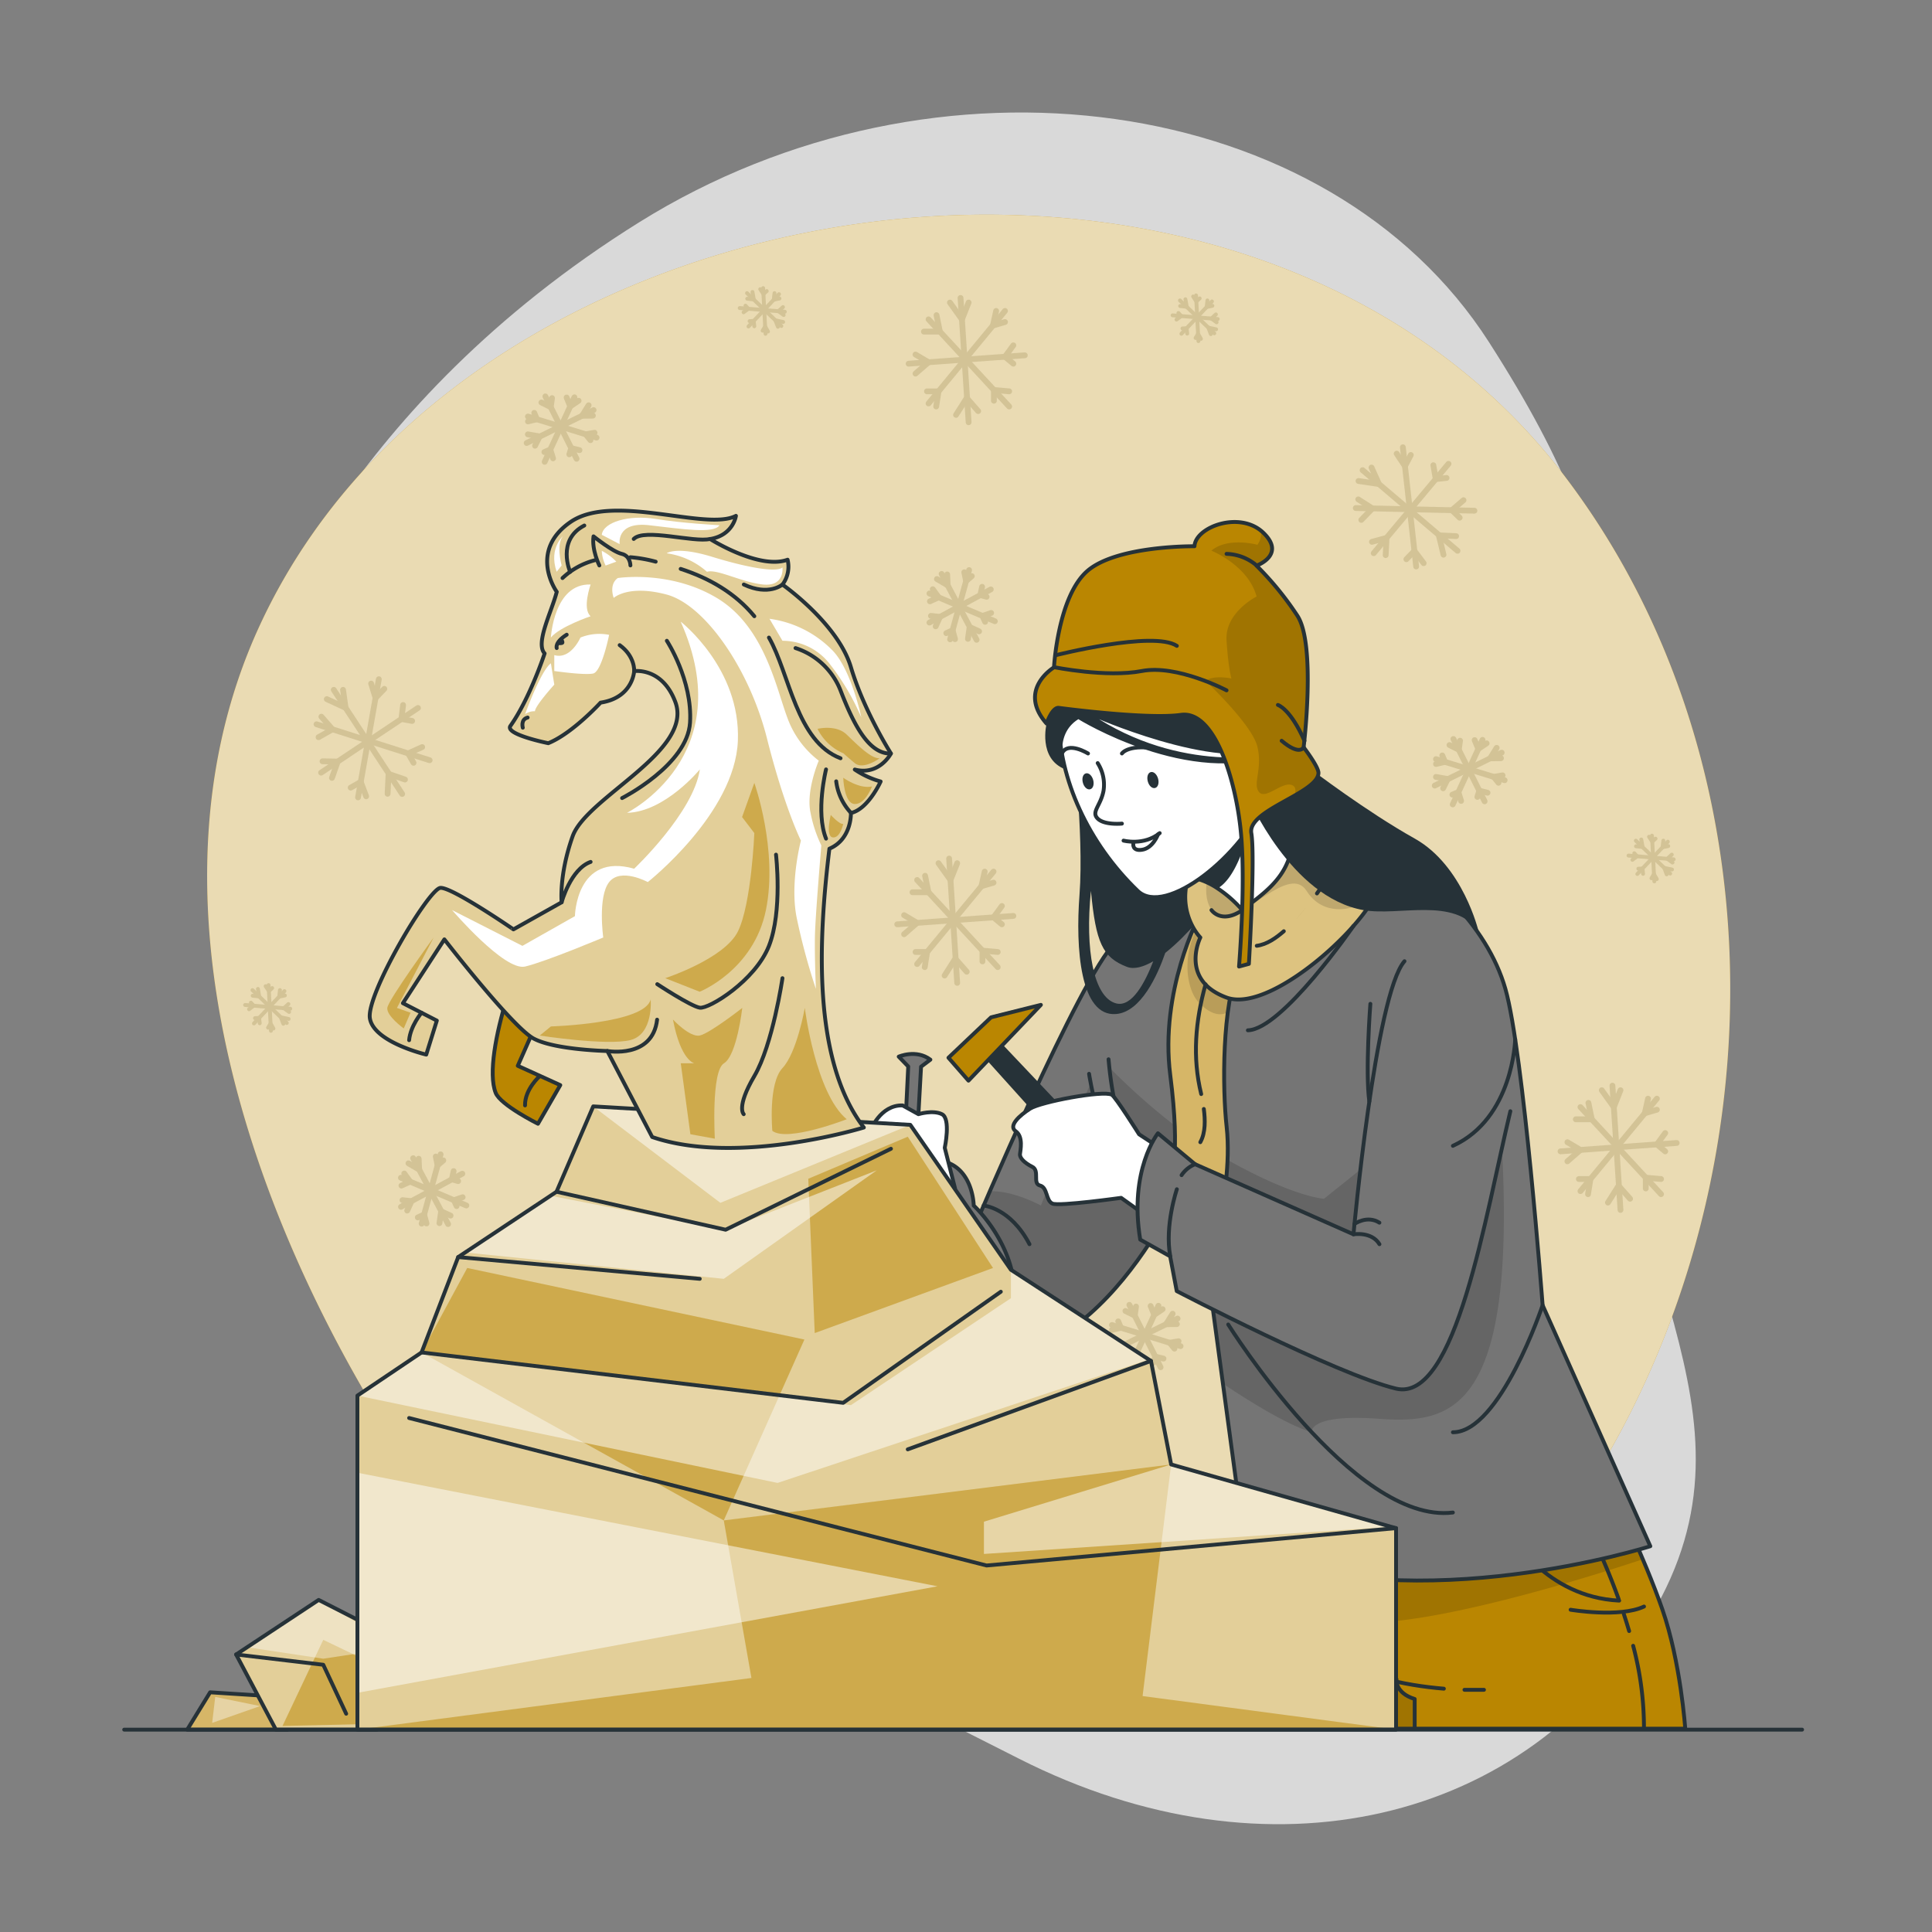 <svg xmlns="http://www.w3.org/2000/svg" xmlns:xlink="http://www.w3.org/1999/xlink" viewBox="0 0 500 500"><rect x="0" y="0" width="500" height="500" fill="#808080" stroke="none"/><defs><clipPath id="freepik--clip-path--inject-122"><path d="M417.15,385.82s8.31,17,13.06,30.67,5.93,30.89,5.93,30.89H324V395Z" style="fill:#BA8601;stroke:#263238;stroke-linecap:round;stroke-linejoin:round"></path></clipPath><clipPath id="freepik--clip-path-2--inject-122"><path d="M288.64,243.94C279.57,252.65,252,318,252,318s-12.87,30.65-4.86,32.58c36.63,8.87,59.61-45.77,59.61-45.77Z" style="fill:#757575;stroke:#263238;stroke-linecap:round;stroke-linejoin:round"></path></clipPath><clipPath id="freepik--clip-path-3--inject-122"><path d="M288.64,243.94s38.11-41.74,59.67-30.6,36.6,26.24,41.28,42.57,9.64,81.88,9.64,81.88l27.87,62.37s-59.62,19-104.75,1.43l-8.85-65.7s-23.33-23.49-26.61-61.75" style="fill:#757575;stroke:#263238;stroke-linecap:round;stroke-linejoin:round"></path></clipPath><clipPath id="freepik--clip-path-4--inject-122"><path d="M310.33,237.1s-10.25,19.39-7.47,41.12,0,26.6,0,26.6,4.13,4.16,7.47,2.82,6,4.35,6,4.35,2.21-10.7,1.12-20.39-1.26-31.68,3.26-41.46S310.33,237.1,310.33,237.1Z" style="fill:#BA8601;stroke:#263238;stroke-linecap:round;stroke-linejoin:round"></path></clipPath><clipPath id="freepik--clip-path-5--inject-122"><path d="M314.46,215.6c9.29-10.14,28.3-13.54,32.81-9.06s3,9.06,3,9.06a22.39,22.39,0,0,1,6.52,12.48c1,7.52-27.08,34.6-39.37,30.08s-6.77-15.54-6.77-15.54S299.7,231.7,314.46,215.6Z" style="fill:#BA8601;stroke:#263238;stroke-linecap:round;stroke-linejoin:round"></path></clipPath><clipPath id="freepik--clip-path-6--inject-122"><path d="M274,183.19s22.85,3.06,31.63,1.81,14.28,17.11,15.53,30.6-.5,34.54-.5,34.54l2.55-.69s1.66-27.88.63-33.85,17.27-10.33,17.38-15.57c0-1.65-3.84-6.64-3.84-6.64s3.25-26.49-1.59-34a80.55,80.55,0,0,0-10.61-13s7.77-2.76,1.75-8.53-17.55-1.5-17.8,3.51c0,0-19.81-.25-27.58,6.27s-8.78,25.07-8.78,25.07-9.63,5.76-1.93,14.54C270.87,187.2,272.3,183,274,183.19Z" style="fill:#BA8601;stroke:#263238;stroke-linecap:round;stroke-linejoin:round"></path></clipPath><clipPath id="freepik--clip-path-7--inject-122"><polygon points="74.36 447.63 48.45 447.63 54.38 437.97 69.81 438.96 74.36 447.63" style="fill:#BA8601;stroke:#263238;stroke-linecap:round;stroke-linejoin:round"></polygon></clipPath><clipPath id="freepik--clip-path-8--inject-122"><polygon points="97.51 447.63 71.4 447.63 61.11 428.18 82.47 414.06 106.21 426.17 97.51 447.63" style="fill:#BA8601;stroke:#263238;stroke-linecap:round;stroke-linejoin:round"></polygon></clipPath><clipPath id="freepik--clip-path-9--inject-122"><polygon points="361.3 395.48 361.3 447.63 92.5 447.63 92.5 361.18 109.1 350.01 109.24 349.66 118.58 325.33 144.03 308.42 153.53 286.33 235.59 291.11 261.63 328.62 297.3 351.84 297.87 352.21 303.09 379 360.02 395.13 360.03 395.13 361.3 395.48" style="fill:#BA8601;stroke:#263238;stroke-linecap:round;stroke-linejoin:round"></polygon></clipPath><clipPath id="freepik--clip-path-10--inject-122"><path d="M230.58,195s-7-11-10.36-22.32-17.72-21.39-17.72-21.39a7.72,7.72,0,0,0,1.33-6.44c-7.35,2.68-20.05-5.35-20.05-5.35,6-1,6.68-6,6.68-6-7.69,4-31.76-6-42.79,1.58s-3.67,18-3.58,18.08c-1.36,5.27-5.6,13.29-3.14,15.95,0,0-3.83,11.66-8.85,18.75-1.56,2.2,9.79,4.48,9.79,4.48,6.22-2.5,13.54-10.5,13.54-10.5,8.37-1.26,8.69-8.15,8.69-8.15s7.27-1.09,10.66,8c4.75,12.74-23,24.64-26.58,34.73s-2.85,17.1-2.85,17.1l-12.47,7S117.05,229.62,114,229.78s-19.21,27.5-18.28,33.72,14.59,9.43,14.59,9.43l2.74-8.8-8.78-4.51L115,243.11s17.6,22.72,23.11,25.67S157.18,272,157.18,272l11.61,22.26c22.17,7.57,54.77-2.46,54.77-2.46-13.44-17.52-11.73-49-8.91-72.16,5.81-2.46,5.57-9.24,5.57-9.24,4.48-1,7.69-8.15,7.69-8.15a22.78,22.78,0,0,1-6.69-3.09C227.57,200.8,230.58,195,230.58,195Z" style="fill:#BA8601;stroke:#263238;stroke-linecap:round;stroke-linejoin:round"></path></clipPath></defs><g id="freepik--background-simple--inject-122"><path d="M67.93,167.09s-27.88,72,11.3,144.5S199.11,422.39,263.7,455.14s131.66,16.8,163.53-36.84-11.84-91.93-11.9-168.42,11.45-96.74-30-161.36-143.06-78.93-219.9-31S67.93,167.09,67.93,167.09Z" style="fill:#fff;opacity:0.7"></path><path d="M172.33,446.82H350.52a190,190,0,0,0,19-14.13c87.07-73.51,105-217.06,36-308.69C366.7,72.39,301.79,51.55,238.19,56.19c-68.81,5-141,40.76-171,105.74-35.17,76.15,3.76,171.21,50.74,234A205.93,205.93,0,0,0,172.33,446.82Z" style="fill:#BA8601"></path><path d="M172.33,446.82H350.52a190,190,0,0,0,19-14.13c87.07-73.51,105-217.06,36-308.69C366.7,72.39,301.79,51.55,238.19,56.19c-68.81,5-141,40.76-171,105.74-35.17,76.15,3.76,171.21,50.74,234A205.93,205.93,0,0,0,172.33,446.82Z" style="fill:#fff;opacity:0.7"></path></g><g id="freepik--Snowflakes--inject-122"><g style="opacity:0.1"><line x1="248.59" y1="77.11" x2="250.68" y2="109.28" style="fill:none;stroke:#BA8601;stroke-linecap:round;stroke-linejoin:round;stroke-width:1.5px"></line><line x1="235.15" y1="94.12" x2="265.22" y2="91.95" style="fill:none;stroke:#BA8601;stroke-linecap:round;stroke-linejoin:round;stroke-width:1.5px"></line><polyline points="245.84 78.3 248.95 82.65 250.68 78.3" style="fill:none;stroke:#BA8601;stroke-linecap:round;stroke-linejoin:round;stroke-width:1.5px"></polyline><polyline points="262.25 89.37 260.09 92.32 262.25 94.12" style="fill:none;stroke:#BA8601;stroke-linecap:round;stroke-linejoin:round;stroke-width:1.5px"></polyline><polyline points="253.15 106.39 250.19 103.02 247.42 107.37" style="fill:none;stroke:#BA8601;stroke-linecap:round;stroke-linejoin:round;stroke-width:1.5px"></polyline><polyline points="236.93 91.75 240.31 93.75 236.93 96.69" style="fill:none;stroke:#BA8601;stroke-linecap:round;stroke-linejoin:round;stroke-width:1.5px"></polyline><line x1="240.31" y1="82.65" x2="261.17" y2="105.2" style="fill:none;stroke:#BA8601;stroke-linecap:round;stroke-linejoin:round;stroke-width:1.5px"></line><line x1="260.09" y1="80.47" x2="240.31" y2="104.41" style="fill:none;stroke:#BA8601;stroke-linecap:round;stroke-linejoin:round;stroke-width:1.5px"></line><polyline points="257.8 80.47 256.96 84.26 260.09 83.34" style="fill:none;stroke:#BA8601;stroke-linecap:round;stroke-linejoin:round;stroke-width:1.5px"></polyline><polyline points="242.28 105.2 242.9 101.28 239.9 101.28" style="fill:none;stroke:#BA8601;stroke-linecap:round;stroke-linejoin:round;stroke-width:1.5px"></polyline><polyline points="242.37 81.56 243.24 85.82 239.11 85.82" style="fill:none;stroke:#BA8601;stroke-linecap:round;stroke-linejoin:round;stroke-width:1.5px"></polyline><polyline points="261.17 101.28 257.22 100.92 257.22 103.71" style="fill:none;stroke:#BA8601;stroke-linecap:round;stroke-linejoin:round;stroke-width:1.5px"></polyline><line x1="352.64" y1="121.68" x2="377.21" y2="142.55" style="fill:none;stroke:#BA8601;stroke-linecap:round;stroke-linejoin:round;stroke-width:1.5px"></line><line x1="355.52" y1="143.16" x2="374.87" y2="120.04" style="fill:none;stroke:#BA8601;stroke-linecap:round;stroke-linejoin:round;stroke-width:1.5px"></line><polyline points="351.58 124.48 356.87 125.27 354.95 121" style="fill:none;stroke:#BA8601;stroke-linecap:round;stroke-linejoin:round;stroke-width:1.5px"></polyline><polyline points="370.95 120.39 371.57 123.99 374.37 123.69" style="fill:none;stroke:#BA8601;stroke-linecap:round;stroke-linejoin:round;stroke-width:1.5px"></polyline><polyline points="376.85 138.75 372.37 138.55 373.58 143.56" style="fill:none;stroke:#BA8601;stroke-linecap:round;stroke-linejoin:round;stroke-width:1.5px"></polyline><polyline points="355.06 140.23 358.84 139.2 358.61 143.67" style="fill:none;stroke:#BA8601;stroke-linecap:round;stroke-linejoin:round;stroke-width:1.5px"></polyline><line x1="350.87" y1="131.48" x2="381.58" y2="132.17" style="fill:none;stroke:#BA8601;stroke-linecap:round;stroke-linejoin:round;stroke-width:1.5px"></line><line x1="363.06" y1="115.75" x2="366.5" y2="146.61" style="fill:none;stroke:#BA8601;stroke-linecap:round;stroke-linejoin:round;stroke-width:1.5px"></line><polyline points="361.46 117.4 363.6 120.63 365.12 117.75" style="fill:none;stroke:#BA8601;stroke-linecap:round;stroke-linejoin:round;stroke-width:1.5px"></polyline><polyline points="368.44 145.75 366.05 142.58 363.97 144.73" style="fill:none;stroke:#BA8601;stroke-linecap:round;stroke-linejoin:round;stroke-width:1.5px"></polyline><polyline points="351.52 129.24 355.18 131.58 352.31 134.55" style="fill:none;stroke:#BA8601;stroke-linecap:round;stroke-linejoin:round;stroke-width:1.5px"></polyline><polyline points="378.76 129.44 375.75 132.04 377.76 133.98" style="fill:none;stroke:#BA8601;stroke-linecap:round;stroke-linejoin:round;stroke-width:1.5px"></polyline><line x1="245.63" y1="222.2" x2="247.72" y2="254.37" style="fill:none;stroke:#BA8601;stroke-linecap:round;stroke-linejoin:round;stroke-width:1.5px"></line><line x1="232.2" y1="239.21" x2="262.26" y2="237.04" style="fill:none;stroke:#BA8601;stroke-linecap:round;stroke-linejoin:round;stroke-width:1.5px"></line><polyline points="242.88 223.39 245.99 227.74 247.72 223.39" style="fill:none;stroke:#BA8601;stroke-linecap:round;stroke-linejoin:round;stroke-width:1.5px"></polyline><polyline points="259.29 234.47 257.13 237.41 259.29 239.21" style="fill:none;stroke:#BA8601;stroke-linecap:round;stroke-linejoin:round;stroke-width:1.5px"></polyline><polyline points="250.19 251.48 247.23 248.11 244.46 252.47" style="fill:none;stroke:#BA8601;stroke-linecap:round;stroke-linejoin:round;stroke-width:1.5px"></polyline><polyline points="233.98 236.84 237.35 238.84 233.98 241.78" style="fill:none;stroke:#BA8601;stroke-linecap:round;stroke-linejoin:round;stroke-width:1.5px"></polyline><line x1="237.35" y1="227.74" x2="258.21" y2="250.29" style="fill:none;stroke:#BA8601;stroke-linecap:round;stroke-linejoin:round;stroke-width:1.5px"></line><line x1="257.13" y1="225.57" x2="237.35" y2="249.5" style="fill:none;stroke:#BA8601;stroke-linecap:round;stroke-linejoin:round;stroke-width:1.5px"></line><polyline points="254.84 225.57 254 229.35 257.13 228.43" style="fill:none;stroke:#BA8601;stroke-linecap:round;stroke-linejoin:round;stroke-width:1.5px"></polyline><polyline points="239.32 250.29 239.94 246.37 236.94 246.37" style="fill:none;stroke:#BA8601;stroke-linecap:round;stroke-linejoin:round;stroke-width:1.5px"></polyline><polyline points="239.41 226.65 240.28 230.91 236.15 230.91" style="fill:none;stroke:#BA8601;stroke-linecap:round;stroke-linejoin:round;stroke-width:1.5px"></polyline><polyline points="258.21 246.37 254.26 246.02 254.26 248.81" style="fill:none;stroke:#BA8601;stroke-linecap:round;stroke-linejoin:round;stroke-width:1.5px"></polyline><line x1="417.3" y1="280.96" x2="419.38" y2="313.13" style="fill:none;stroke:#BA8601;stroke-linecap:round;stroke-linejoin:round;stroke-width:1.5px"></line><line x1="403.86" y1="297.97" x2="433.93" y2="295.8" style="fill:none;stroke:#BA8601;stroke-linecap:round;stroke-linejoin:round;stroke-width:1.5px"></line><polyline points="414.54 282.15 417.66 286.51 419.38 282.15" style="fill:none;stroke:#BA8601;stroke-linecap:round;stroke-linejoin:round;stroke-width:1.5px"></polyline><polyline points="430.96 293.23 428.8 296.17 430.96 297.98" style="fill:none;stroke:#BA8601;stroke-linecap:round;stroke-linejoin:round;stroke-width:1.5px"></polyline><polyline points="421.86 310.24 418.89 306.88 416.13 311.23" style="fill:none;stroke:#BA8601;stroke-linecap:round;stroke-linejoin:round;stroke-width:1.5px"></polyline><polyline points="405.64 295.6 409.02 297.6 405.64 300.55" style="fill:none;stroke:#BA8601;stroke-linecap:round;stroke-linejoin:round;stroke-width:1.5px"></polyline><line x1="409.02" y1="286.51" x2="429.88" y2="309.05" style="fill:none;stroke:#BA8601;stroke-linecap:round;stroke-linejoin:round;stroke-width:1.5px"></line><line x1="428.8" y1="284.33" x2="409.02" y2="308.26" style="fill:none;stroke:#BA8601;stroke-linecap:round;stroke-linejoin:round;stroke-width:1.5px"></line><polyline points="426.51 284.33 425.67 288.11 428.8 287.19" style="fill:none;stroke:#BA8601;stroke-linecap:round;stroke-linejoin:round;stroke-width:1.5px"></polyline><polyline points="410.98 309.05 411.6 305.13 408.61 305.13" style="fill:none;stroke:#BA8601;stroke-linecap:round;stroke-linejoin:round;stroke-width:1.5px"></polyline><polyline points="411.08 285.42 411.95 289.67 407.82 289.67" style="fill:none;stroke:#BA8601;stroke-linecap:round;stroke-linejoin:round;stroke-width:1.5px"></polyline><polyline points="429.88 305.13 425.92 304.78 425.92 307.57" style="fill:none;stroke:#BA8601;stroke-linecap:round;stroke-linejoin:round;stroke-width:1.5px"></polyline><line x1="86.38" y1="178.53" x2="104.08" y2="205.48" style="fill:none;stroke:#BA8601;stroke-linecap:round;stroke-linejoin:round;stroke-width:1.5px"></line><line x1="83.1" y1="199.96" x2="108.17" y2="183.22" style="fill:none;stroke:#BA8601;stroke-linecap:round;stroke-linejoin:round;stroke-width:1.5px"></line><polyline points="84.57 180.93 89.43 183.18 88.78 178.53" style="fill:none;stroke:#BA8601;stroke-linecap:round;stroke-linejoin:round;stroke-width:1.5px"></polyline><polyline points="104.32 182.45 103.89 186.08 106.66 186.58" style="fill:none;stroke:#BA8601;stroke-linecap:round;stroke-linejoin:round;stroke-width:1.5px"></polyline><polyline points="104.81 201.74 100.56 200.28 100.31 205.43" style="fill:none;stroke:#BA8601;stroke-linecap:round;stroke-linejoin:round;stroke-width:1.5px"></polyline><polyline points="83.47 197.02 87.4 197.09 85.91 201.32" style="fill:none;stroke:#BA8601;stroke-linecap:round;stroke-linejoin:round;stroke-width:1.5px"></polyline><line x1="81.92" y1="187.44" x2="111.19" y2="196.75" style="fill:none;stroke:#BA8601;stroke-linecap:round;stroke-linejoin:round;stroke-width:1.5px"></line><line x1="98.04" y1="175.78" x2="92.66" y2="206.36" style="fill:none;stroke:#BA8601;stroke-linecap:round;stroke-linejoin:round;stroke-width:1.5px"></line><polyline points="96.05 176.91 97.19 180.61 99.46 178.27" style="fill:none;stroke:#BA8601;stroke-linecap:round;stroke-linejoin:round;stroke-width:1.5px"></polyline><polyline points="94.76 206.08 93.36 202.36 90.76 203.84" style="fill:none;stroke:#BA8601;stroke-linecap:round;stroke-linejoin:round;stroke-width:1.5px"></polyline><polyline points="83.17 185.47 86.03 188.75 82.44 190.79" style="fill:none;stroke:#BA8601;stroke-linecap:round;stroke-linejoin:round;stroke-width:1.5px"></polyline><polyline points="109.26 193.34 105.64 194.98 107.02 197.41" style="fill:none;stroke:#BA8601;stroke-linecap:round;stroke-linejoin:round;stroke-width:1.5px"></polyline><line x1="243.69" y1="148.53" x2="252.75" y2="165.58" style="fill:none;stroke:#BA8601;stroke-linecap:round;stroke-linejoin:round;stroke-width:1.5px"></line><line x1="240.54" y1="161.12" x2="256.42" y2="152.54" style="fill:none;stroke:#BA8601;stroke-linecap:round;stroke-linejoin:round;stroke-width:1.5px"></line><polyline points="242.48 149.85 245.25 151.47 245.13 148.66" style="fill:none;stroke:#BA8601;stroke-linecap:round;stroke-linejoin:round;stroke-width:1.5px"></polyline><polyline points="254.17 151.86 253.71 154 255.34 154.45" style="fill:none;stroke:#BA8601;stroke-linecap:round;stroke-linejoin:round;stroke-width:1.5px"></polyline><polyline points="253.39 163.39 250.94 162.28 250.5 165.34" style="fill:none;stroke:#BA8601;stroke-linecap:round;stroke-linejoin:round;stroke-width:1.5px"></polyline><polyline points="240.93 159.39 243.27 159.65 242.15 162.09" style="fill:none;stroke:#BA8601;stroke-linecap:round;stroke-linejoin:round;stroke-width:1.5px"></polyline><line x1="240.54" y1="153.59" x2="257.47" y2="160.77" style="fill:none;stroke:#BA8601;stroke-linecap:round;stroke-linejoin:round;stroke-width:1.5px"></line><line x1="250.8" y1="147.54" x2="245.89" y2="165.46" style="fill:none;stroke:#BA8601;stroke-linecap:round;stroke-linejoin:round;stroke-width:1.5px"></line><polyline points="249.55 148.1 250.02 150.37 251.5 149.1" style="fill:none;stroke:#BA8601;stroke-linecap:round;stroke-linejoin:round;stroke-width:1.5px"></polyline><polyline points="247.16 165.41 246.53 163.12 244.9 163.86" style="fill:none;stroke:#BA8601;stroke-linecap:round;stroke-linejoin:round;stroke-width:1.5px"></polyline><polyline points="241.4 152.49 242.92 154.6 240.66 155.62" style="fill:none;stroke:#BA8601;stroke-linecap:round;stroke-linejoin:round;stroke-width:1.5px"></polyline><polyline points="256.51 158.63 254.26 159.41 254.95 160.93" style="fill:none;stroke:#BA8601;stroke-linecap:round;stroke-linejoin:round;stroke-width:1.5px"></polyline><line x1="106.92" y1="299.74" x2="115.97" y2="316.79" style="fill:none;stroke:#BA8601;stroke-linecap:round;stroke-linejoin:round;stroke-width:1.5px"></line><line x1="103.77" y1="312.33" x2="119.65" y2="303.75" style="fill:none;stroke:#BA8601;stroke-linecap:round;stroke-linejoin:round;stroke-width:1.5px"></line><polyline points="105.71 301.07 108.48 302.68 108.35 299.88" style="fill:none;stroke:#BA8601;stroke-linecap:round;stroke-linejoin:round;stroke-width:1.5px"></polyline><polyline points="117.4 303.08 116.94 305.21 118.56 305.67" style="fill:none;stroke:#BA8601;stroke-linecap:round;stroke-linejoin:round;stroke-width:1.5px"></polyline><polyline points="116.61 314.6 114.17 313.49 113.73 316.55" style="fill:none;stroke:#BA8601;stroke-linecap:round;stroke-linejoin:round;stroke-width:1.5px"></polyline><polyline points="104.16 310.6 106.5 310.86 105.38 313.3" style="fill:none;stroke:#BA8601;stroke-linecap:round;stroke-linejoin:round;stroke-width:1.5px"></polyline><line x1="103.77" y1="304.8" x2="120.7" y2="311.98" style="fill:none;stroke:#BA8601;stroke-linecap:round;stroke-linejoin:round;stroke-width:1.5px"></line><line x1="114.03" y1="298.75" x2="109.12" y2="316.68" style="fill:none;stroke:#BA8601;stroke-linecap:round;stroke-linejoin:round;stroke-width:1.5px"></line><polyline points="112.78 299.31 113.25 301.58 114.73 300.31" style="fill:none;stroke:#BA8601;stroke-linecap:round;stroke-linejoin:round;stroke-width:1.5px"></polyline><polyline points="110.38 316.63 109.76 314.34 108.13 315.07" style="fill:none;stroke:#BA8601;stroke-linecap:round;stroke-linejoin:round;stroke-width:1.5px"></polyline><polyline points="104.62 303.7 106.14 305.81 103.89 306.83" style="fill:none;stroke:#BA8601;stroke-linecap:round;stroke-linejoin:round;stroke-width:1.5px"></polyline><polyline points="119.73 309.84 117.49 310.62 118.17 312.14" style="fill:none;stroke:#BA8601;stroke-linecap:round;stroke-linejoin:round;stroke-width:1.5px"></polyline><line x1="388.63" y1="194.79" x2="371.31" y2="203.31" style="fill:none;stroke:#BA8601;stroke-linecap:round;stroke-linejoin:round;stroke-width:1.5px"></line><line x1="376.14" y1="191.25" x2="384.22" y2="207.38" style="fill:none;stroke:#BA8601;stroke-linecap:round;stroke-linejoin:round;stroke-width:1.5px"></line><polyline points="387.34 193.54 385.64 196.26 388.45 196.22" style="fill:none;stroke:#BA8601;stroke-linecap:round;stroke-linejoin:round;stroke-width:1.5px"></polyline><polyline points="384.97 205.16 382.85 204.63 382.34 206.24" style="fill:none;stroke:#BA8601;stroke-linecap:round;stroke-linejoin:round;stroke-width:1.5px"></polyline><polyline points="373.48 204.01 374.66 201.6 371.62 201.07" style="fill:none;stroke:#BA8601;stroke-linecap:round;stroke-linejoin:round;stroke-width:1.5px"></polyline><polyline points="377.86 191.69 377.53 194.02 375.13 192.82" style="fill:none;stroke:#BA8601;stroke-linecap:round;stroke-linejoin:round;stroke-width:1.5px"></polyline><line x1="383.67" y1="191.48" x2="375.97" y2="208.18" style="fill:none;stroke:#BA8601;stroke-linecap:round;stroke-linejoin:round;stroke-width:1.5px"></line><line x1="389.4" y1="201.92" x2="371.63" y2="196.46" style="fill:none;stroke:#BA8601;stroke-linecap:round;stroke-linejoin:round;stroke-width:1.5px"></line><polyline points="388.87 200.66 386.59 201.06 387.81 202.58" style="fill:none;stroke:#BA8601;stroke-linecap:round;stroke-linejoin:round;stroke-width:1.5px"></polyline><polyline points="371.64 197.72 373.95 197.17 373.26 195.51" style="fill:none;stroke:#BA8601;stroke-linecap:round;stroke-linejoin:round;stroke-width:1.5px"></polyline><polyline points="384.74 192.37 382.58 193.82 381.64 191.54" style="fill:none;stroke:#BA8601;stroke-linecap:round;stroke-linejoin:round;stroke-width:1.5px"></polyline><polyline points="378.13 207.28 377.43 205.01 375.88 205.65" style="fill:none;stroke:#BA8601;stroke-linecap:round;stroke-linejoin:round;stroke-width:1.5px"></polyline><line x1="432.24" y1="226.08" x2="423.36" y2="217.57" style="fill:none;stroke:#BA8601;stroke-linecap:round;stroke-linejoin:round"></line><line x1="431.63" y1="217.83" x2="423.74" y2="226.19" style="fill:none;stroke:#BA8601;stroke-linecap:round;stroke-linejoin:round"></line><polyline points="432.71 225.03 430.71 224.61 431.34 226.28" style="fill:none;stroke:#BA8601;stroke-linecap:round;stroke-linejoin:round"></polyline><polyline points="425.23 226.15 425.08 224.77 424.01 224.82" style="fill:none;stroke:#BA8601;stroke-linecap:round;stroke-linejoin:round"></polyline><polyline points="423.4 219.02 425.11 219.2 424.76 217.26" style="fill:none;stroke:#BA8601;stroke-linecap:round;stroke-linejoin:round"></polyline><polyline points="431.74 218.96 430.27 219.26 430.47 217.56" style="fill:none;stroke:#BA8601;stroke-linecap:round;stroke-linejoin:round"></polyline><line x1="433.14" y1="222.39" x2="421.46" y2="221.42" style="fill:none;stroke:#BA8601;stroke-linecap:round;stroke-linejoin:round"></line><line x1="428.14" y1="228.1" x2="427.53" y2="216.27" style="fill:none;stroke:#BA8601;stroke-linecap:round;stroke-linejoin:round"></line><polyline points="428.78 227.51 428.04 226.23 427.4 227.29" style="fill:none;stroke:#BA8601;stroke-linecap:round;stroke-linejoin:round"></polyline><polyline points="426.77 216.55 427.61 217.81 428.45 217.04" style="fill:none;stroke:#BA8601;stroke-linecap:round;stroke-linejoin:round"></polyline><polyline points="432.84 223.22 431.5 222.25 432.66 221.18" style="fill:none;stroke:#BA8601;stroke-linecap:round;stroke-linejoin:round"></polyline><polyline points="422.47 222.52 423.67 221.6 422.95 220.82" style="fill:none;stroke:#BA8601;stroke-linecap:round;stroke-linejoin:round"></polyline><line x1="314.26" y1="86.26" x2="305.37" y2="77.75" style="fill:none;stroke:#BA8601;stroke-linecap:round;stroke-linejoin:round"></line><line x1="313.65" y1="78.01" x2="305.75" y2="86.38" style="fill:none;stroke:#BA8601;stroke-linecap:round;stroke-linejoin:round"></line><polyline points="314.72 85.22 312.73 84.8 313.36 86.47" style="fill:none;stroke:#BA8601;stroke-linecap:round;stroke-linejoin:round"></polyline><polyline points="307.25 86.33 307.1 84.95 306.03 85" style="fill:none;stroke:#BA8601;stroke-linecap:round;stroke-linejoin:round"></polyline><polyline points="305.42 79.2 307.13 79.39 306.78 77.45" style="fill:none;stroke:#BA8601;stroke-linecap:round;stroke-linejoin:round"></polyline><polyline points="313.76 79.14 312.29 79.45 312.48 77.75" style="fill:none;stroke:#BA8601;stroke-linecap:round;stroke-linejoin:round"></polyline><line x1="315.15" y1="82.57" x2="303.47" y2="81.61" style="fill:none;stroke:#BA8601;stroke-linecap:round;stroke-linejoin:round"></line><line x1="310.15" y1="88.28" x2="309.54" y2="76.45" style="fill:none;stroke:#BA8601;stroke-linecap:round;stroke-linejoin:round"></line><polyline points="310.8 87.69 310.06 86.41 309.42 87.47" style="fill:none;stroke:#BA8601;stroke-linecap:round;stroke-linejoin:round"></polyline><polyline points="308.79 76.73 309.62 78 310.47 77.22" style="fill:none;stroke:#BA8601;stroke-linecap:round;stroke-linejoin:round"></polyline><polyline points="314.86 83.41 313.51 82.43 314.68 81.37" style="fill:none;stroke:#BA8601;stroke-linecap:round;stroke-linejoin:round"></polyline><polyline points="304.48 82.71 305.69 81.79 304.97 81" style="fill:none;stroke:#BA8601;stroke-linecap:round;stroke-linejoin:round"></polyline><line x1="202.21" y1="84.37" x2="193.33" y2="75.86" style="fill:none;stroke:#BA8601;stroke-linecap:round;stroke-linejoin:round"></line><line x1="201.61" y1="76.12" x2="193.71" y2="84.49" style="fill:none;stroke:#BA8601;stroke-linecap:round;stroke-linejoin:round"></line><polyline points="202.68 83.33 200.68 82.9 201.32 84.57" style="fill:none;stroke:#BA8601;stroke-linecap:round;stroke-linejoin:round"></polyline><polyline points="195.21 84.44 195.06 83.06 193.99 83.11" style="fill:none;stroke:#BA8601;stroke-linecap:round;stroke-linejoin:round"></polyline><polyline points="193.38 77.31 195.08 77.5 194.74 75.56" style="fill:none;stroke:#BA8601;stroke-linecap:round;stroke-linejoin:round"></polyline><polyline points="201.72 77.25 200.25 77.56 200.44 75.86" style="fill:none;stroke:#BA8601;stroke-linecap:round;stroke-linejoin:round"></polyline><line x1="203.11" y1="80.68" x2="191.43" y2="79.72" style="fill:none;stroke:#BA8601;stroke-linecap:round;stroke-linejoin:round"></line><line x1="198.11" y1="86.39" x2="197.5" y2="74.56" style="fill:none;stroke:#BA8601;stroke-linecap:round;stroke-linejoin:round"></line><polyline points="198.76 85.8 198.02 84.52 197.37 85.58" style="fill:none;stroke:#BA8601;stroke-linecap:round;stroke-linejoin:round"></polyline><polyline points="196.75 74.84 197.58 76.1 198.43 75.33" style="fill:none;stroke:#BA8601;stroke-linecap:round;stroke-linejoin:round"></polyline><polyline points="202.81 81.52 201.47 80.54 202.63 79.48" style="fill:none;stroke:#BA8601;stroke-linecap:round;stroke-linejoin:round"></polyline><polyline points="192.44 80.82 193.65 79.9 192.93 79.11" style="fill:none;stroke:#BA8601;stroke-linecap:round;stroke-linejoin:round"></polyline><line x1="74.22" y1="264.75" x2="65.34" y2="256.24" style="fill:none;stroke:#BA8601;stroke-linecap:round;stroke-linejoin:round"></line><line x1="73.61" y1="256.5" x2="65.72" y2="264.86" style="fill:none;stroke:#BA8601;stroke-linecap:round;stroke-linejoin:round"></line><polyline points="74.69 263.7 72.69 263.28 73.33 264.95" style="fill:none;stroke:#BA8601;stroke-linecap:round;stroke-linejoin:round"></polyline><polyline points="67.22 264.82 67.06 263.43 65.99 263.49" style="fill:none;stroke:#BA8601;stroke-linecap:round;stroke-linejoin:round"></polyline><polyline points="65.39 257.69 67.09 257.87 66.75 255.93" style="fill:none;stroke:#BA8601;stroke-linecap:round;stroke-linejoin:round"></polyline><polyline points="73.72 257.62 72.26 257.93 72.45 256.23" style="fill:none;stroke:#BA8601;stroke-linecap:round;stroke-linejoin:round"></polyline><line x1="75.12" y1="261.05" x2="63.44" y2="260.09" style="fill:none;stroke:#BA8601;stroke-linecap:round;stroke-linejoin:round"></line><line x1="70.12" y1="266.76" x2="69.51" y2="254.94" style="fill:none;stroke:#BA8601;stroke-linecap:round;stroke-linejoin:round"></line><polyline points="70.76 266.18 70.02 264.89 69.38 265.96" style="fill:none;stroke:#BA8601;stroke-linecap:round;stroke-linejoin:round"></polyline><polyline points="68.75 255.22 69.59 256.48 70.43 255.71" style="fill:none;stroke:#BA8601;stroke-linecap:round;stroke-linejoin:round"></polyline><polyline points="74.82 261.89 73.48 260.92 74.64 259.85" style="fill:none;stroke:#BA8601;stroke-linecap:round;stroke-linejoin:round"></polyline><polyline points="64.45 261.19 65.65 260.27 64.93 259.49" style="fill:none;stroke:#BA8601;stroke-linecap:round;stroke-linejoin:round"></polyline><line x1="153.62" y1="106.13" x2="136.3" y2="114.65" style="fill:none;stroke:#BA8601;stroke-linecap:round;stroke-linejoin:round;stroke-width:1.5px"></line><line x1="141.14" y1="102.59" x2="149.22" y2="118.73" style="fill:none;stroke:#BA8601;stroke-linecap:round;stroke-linejoin:round;stroke-width:1.5px"></line><polyline points="152.34 104.88 150.64 107.6 153.44 107.56" style="fill:none;stroke:#BA8601;stroke-linecap:round;stroke-linejoin:round;stroke-width:1.5px"></polyline><polyline points="149.97 116.5 147.84 115.97 147.34 117.58" style="fill:none;stroke:#BA8601;stroke-linecap:round;stroke-linejoin:round;stroke-width:1.5px"></polyline><polyline points="138.47 115.35 139.65 112.94 136.61 112.41" style="fill:none;stroke:#BA8601;stroke-linecap:round;stroke-linejoin:round;stroke-width:1.5px"></polyline><polyline points="142.86 103.03 142.53 105.36 140.12 104.16" style="fill:none;stroke:#BA8601;stroke-linecap:round;stroke-linejoin:round;stroke-width:1.5px"></polyline><line x1="148.66" y1="102.82" x2="140.96" y2="119.52" style="fill:none;stroke:#BA8601;stroke-linecap:round;stroke-linejoin:round;stroke-width:1.5px"></line><line x1="154.39" y1="113.26" x2="136.63" y2="107.8" style="fill:none;stroke:#BA8601;stroke-linecap:round;stroke-linejoin:round;stroke-width:1.5px"></line><polyline points="153.87 112 151.59 112.4 152.81 113.92" style="fill:none;stroke:#BA8601;stroke-linecap:round;stroke-linejoin:round;stroke-width:1.5px"></polyline><polyline points="136.64 109.06 138.95 108.51 138.26 106.85" style="fill:none;stroke:#BA8601;stroke-linecap:round;stroke-linejoin:round;stroke-width:1.5px"></polyline><polyline points="149.74 103.71 147.58 105.17 146.64 102.88" style="fill:none;stroke:#BA8601;stroke-linecap:round;stroke-linejoin:round;stroke-width:1.5px"></polyline><polyline points="143.13 118.62 142.42 116.35 140.88 116.99" style="fill:none;stroke:#BA8601;stroke-linecap:round;stroke-linejoin:round;stroke-width:1.5px"></polyline><line x1="304.76" y1="341.24" x2="287.44" y2="349.76" style="fill:none;stroke:#BA8601;stroke-linecap:round;stroke-linejoin:round;stroke-width:1.5px"></line><line x1="292.28" y1="337.7" x2="300.36" y2="353.84" style="fill:none;stroke:#BA8601;stroke-linecap:round;stroke-linejoin:round;stroke-width:1.5px"></line><polyline points="303.48 339.99 301.78 342.71 304.58 342.67" style="fill:none;stroke:#BA8601;stroke-linecap:round;stroke-linejoin:round;stroke-width:1.5px"></polyline><polyline points="301.11 351.61 298.98 351.09 298.48 352.69" style="fill:none;stroke:#BA8601;stroke-linecap:round;stroke-linejoin:round;stroke-width:1.5px"></polyline><polyline points="289.61 350.47 290.79 348.06 287.75 347.52" style="fill:none;stroke:#BA8601;stroke-linecap:round;stroke-linejoin:round;stroke-width:1.5px"></polyline><polyline points="294 338.14 293.67 340.47 291.26 339.28" style="fill:none;stroke:#BA8601;stroke-linecap:round;stroke-linejoin:round;stroke-width:1.5px"></polyline><line x1="299.8" y1="337.93" x2="292.1" y2="354.63" style="fill:none;stroke:#BA8601;stroke-linecap:round;stroke-linejoin:round;stroke-width:1.5px"></line><line x1="305.53" y1="348.38" x2="287.77" y2="342.91" style="fill:none;stroke:#BA8601;stroke-linecap:round;stroke-linejoin:round;stroke-width:1.5px"></line><polyline points="305.01 347.11 302.73 347.51 303.95 349.03" style="fill:none;stroke:#BA8601;stroke-linecap:round;stroke-linejoin:round;stroke-width:1.5px"></polyline><polyline points="287.78 344.18 290.09 343.63 289.4 341.97" style="fill:none;stroke:#BA8601;stroke-linecap:round;stroke-linejoin:round;stroke-width:1.5px"></polyline><polyline points="300.88 338.82 298.72 340.28 297.78 337.99" style="fill:none;stroke:#BA8601;stroke-linecap:round;stroke-linejoin:round;stroke-width:1.5px"></polyline><polyline points="294.27 353.74 293.56 351.47 292.02 352.1" style="fill:none;stroke:#BA8601;stroke-linecap:round;stroke-linejoin:round;stroke-width:1.5px"></polyline></g><g style="opacity:0.1"><line x1="248.59" y1="77.11" x2="250.68" y2="109.28" style="fill:none;stroke:#263238;stroke-linecap:round;stroke-linejoin:round;stroke-width:1.5px"></line><line x1="235.15" y1="94.12" x2="265.22" y2="91.95" style="fill:none;stroke:#263238;stroke-linecap:round;stroke-linejoin:round;stroke-width:1.5px"></line><polyline points="245.84 78.3 248.95 82.65 250.68 78.3" style="fill:none;stroke:#263238;stroke-linecap:round;stroke-linejoin:round;stroke-width:1.5px"></polyline><polyline points="262.25 89.37 260.09 92.32 262.25 94.12" style="fill:none;stroke:#263238;stroke-linecap:round;stroke-linejoin:round;stroke-width:1.5px"></polyline><polyline points="253.15 106.39 250.19 103.02 247.42 107.37" style="fill:none;stroke:#263238;stroke-linecap:round;stroke-linejoin:round;stroke-width:1.5px"></polyline><polyline points="236.93 91.75 240.31 93.75 236.93 96.69" style="fill:none;stroke:#263238;stroke-linecap:round;stroke-linejoin:round;stroke-width:1.5px"></polyline><line x1="240.31" y1="82.65" x2="261.17" y2="105.2" style="fill:none;stroke:#263238;stroke-linecap:round;stroke-linejoin:round;stroke-width:1.5px"></line><line x1="260.09" y1="80.47" x2="240.31" y2="104.41" style="fill:none;stroke:#263238;stroke-linecap:round;stroke-linejoin:round;stroke-width:1.5px"></line><polyline points="257.8 80.47 256.96 84.26 260.09 83.34" style="fill:none;stroke:#263238;stroke-linecap:round;stroke-linejoin:round;stroke-width:1.5px"></polyline><polyline points="242.28 105.2 242.9 101.28 239.9 101.28" style="fill:none;stroke:#263238;stroke-linecap:round;stroke-linejoin:round;stroke-width:1.5px"></polyline><polyline points="242.37 81.56 243.24 85.82 239.11 85.82" style="fill:none;stroke:#263238;stroke-linecap:round;stroke-linejoin:round;stroke-width:1.5px"></polyline><polyline points="261.17 101.28 257.22 100.92 257.22 103.71" style="fill:none;stroke:#263238;stroke-linecap:round;stroke-linejoin:round;stroke-width:1.5px"></polyline><line x1="352.64" y1="121.68" x2="377.21" y2="142.55" style="fill:none;stroke:#263238;stroke-linecap:round;stroke-linejoin:round;stroke-width:1.5px"></line><line x1="355.52" y1="143.16" x2="374.87" y2="120.04" style="fill:none;stroke:#263238;stroke-linecap:round;stroke-linejoin:round;stroke-width:1.5px"></line><polyline points="351.58 124.48 356.87 125.27 354.95 121" style="fill:none;stroke:#263238;stroke-linecap:round;stroke-linejoin:round;stroke-width:1.5px"></polyline><polyline points="370.95 120.39 371.57 123.99 374.37 123.69" style="fill:none;stroke:#263238;stroke-linecap:round;stroke-linejoin:round;stroke-width:1.5px"></polyline><polyline points="376.85 138.75 372.37 138.55 373.58 143.56" style="fill:none;stroke:#263238;stroke-linecap:round;stroke-linejoin:round;stroke-width:1.5px"></polyline><polyline points="355.06 140.23 358.84 139.2 358.61 143.67" style="fill:none;stroke:#263238;stroke-linecap:round;stroke-linejoin:round;stroke-width:1.5px"></polyline><line x1="350.87" y1="131.48" x2="381.58" y2="132.17" style="fill:none;stroke:#263238;stroke-linecap:round;stroke-linejoin:round;stroke-width:1.5px"></line><line x1="363.06" y1="115.75" x2="366.5" y2="146.61" style="fill:none;stroke:#263238;stroke-linecap:round;stroke-linejoin:round;stroke-width:1.5px"></line><polyline points="361.46 117.4 363.6 120.63 365.12 117.75" style="fill:none;stroke:#263238;stroke-linecap:round;stroke-linejoin:round;stroke-width:1.5px"></polyline><polyline points="368.44 145.75 366.05 142.58 363.97 144.73" style="fill:none;stroke:#263238;stroke-linecap:round;stroke-linejoin:round;stroke-width:1.5px"></polyline><polyline points="351.52 129.24 355.18 131.58 352.31 134.55" style="fill:none;stroke:#263238;stroke-linecap:round;stroke-linejoin:round;stroke-width:1.5px"></polyline><polyline points="378.76 129.44 375.75 132.04 377.76 133.98" style="fill:none;stroke:#263238;stroke-linecap:round;stroke-linejoin:round;stroke-width:1.5px"></polyline><line x1="245.63" y1="222.2" x2="247.72" y2="254.37" style="fill:none;stroke:#263238;stroke-linecap:round;stroke-linejoin:round;stroke-width:1.5px"></line><line x1="232.2" y1="239.21" x2="262.26" y2="237.04" style="fill:none;stroke:#263238;stroke-linecap:round;stroke-linejoin:round;stroke-width:1.5px"></line><polyline points="242.88 223.39 245.99 227.74 247.72 223.39" style="fill:none;stroke:#263238;stroke-linecap:round;stroke-linejoin:round;stroke-width:1.5px"></polyline><polyline points="259.29 234.47 257.13 237.41 259.29 239.21" style="fill:none;stroke:#263238;stroke-linecap:round;stroke-linejoin:round;stroke-width:1.5px"></polyline><polyline points="250.19 251.48 247.23 248.11 244.46 252.47" style="fill:none;stroke:#263238;stroke-linecap:round;stroke-linejoin:round;stroke-width:1.5px"></polyline><polyline points="233.98 236.84 237.35 238.84 233.98 241.78" style="fill:none;stroke:#263238;stroke-linecap:round;stroke-linejoin:round;stroke-width:1.5px"></polyline><line x1="237.35" y1="227.74" x2="258.21" y2="250.29" style="fill:none;stroke:#263238;stroke-linecap:round;stroke-linejoin:round;stroke-width:1.5px"></line><line x1="257.13" y1="225.57" x2="237.35" y2="249.5" style="fill:none;stroke:#263238;stroke-linecap:round;stroke-linejoin:round;stroke-width:1.5px"></line><polyline points="254.84 225.57 254 229.35 257.13 228.43" style="fill:none;stroke:#263238;stroke-linecap:round;stroke-linejoin:round;stroke-width:1.5px"></polyline><polyline points="239.32 250.29 239.94 246.37 236.94 246.37" style="fill:none;stroke:#263238;stroke-linecap:round;stroke-linejoin:round;stroke-width:1.5px"></polyline><polyline points="239.41 226.65 240.28 230.91 236.15 230.91" style="fill:none;stroke:#263238;stroke-linecap:round;stroke-linejoin:round;stroke-width:1.5px"></polyline><polyline points="258.21 246.37 254.26 246.02 254.26 248.81" style="fill:none;stroke:#263238;stroke-linecap:round;stroke-linejoin:round;stroke-width:1.5px"></polyline><line x1="417.3" y1="280.96" x2="419.38" y2="313.13" style="fill:none;stroke:#263238;stroke-linecap:round;stroke-linejoin:round;stroke-width:1.5px"></line><line x1="403.86" y1="297.97" x2="433.93" y2="295.8" style="fill:none;stroke:#263238;stroke-linecap:round;stroke-linejoin:round;stroke-width:1.5px"></line><polyline points="414.54 282.15 417.66 286.51 419.38 282.15" style="fill:none;stroke:#263238;stroke-linecap:round;stroke-linejoin:round;stroke-width:1.5px"></polyline><polyline points="430.96 293.23 428.8 296.17 430.96 297.98" style="fill:none;stroke:#263238;stroke-linecap:round;stroke-linejoin:round;stroke-width:1.5px"></polyline><polyline points="421.86 310.24 418.89 306.88 416.13 311.23" style="fill:none;stroke:#263238;stroke-linecap:round;stroke-linejoin:round;stroke-width:1.5px"></polyline><polyline points="405.64 295.6 409.02 297.6 405.64 300.55" style="fill:none;stroke:#263238;stroke-linecap:round;stroke-linejoin:round;stroke-width:1.5px"></polyline><line x1="409.02" y1="286.51" x2="429.88" y2="309.05" style="fill:none;stroke:#263238;stroke-linecap:round;stroke-linejoin:round;stroke-width:1.5px"></line><line x1="428.8" y1="284.33" x2="409.02" y2="308.26" style="fill:none;stroke:#263238;stroke-linecap:round;stroke-linejoin:round;stroke-width:1.5px"></line><polyline points="426.51 284.33 425.67 288.11 428.8 287.19" style="fill:none;stroke:#263238;stroke-linecap:round;stroke-linejoin:round;stroke-width:1.5px"></polyline><polyline points="410.98 309.05 411.6 305.13 408.61 305.13" style="fill:none;stroke:#263238;stroke-linecap:round;stroke-linejoin:round;stroke-width:1.5px"></polyline><polyline points="411.08 285.42 411.95 289.67 407.82 289.67" style="fill:none;stroke:#263238;stroke-linecap:round;stroke-linejoin:round;stroke-width:1.5px"></polyline><polyline points="429.88 305.13 425.92 304.78 425.92 307.57" style="fill:none;stroke:#263238;stroke-linecap:round;stroke-linejoin:round;stroke-width:1.5px"></polyline><line x1="86.38" y1="178.53" x2="104.08" y2="205.48" style="fill:none;stroke:#263238;stroke-linecap:round;stroke-linejoin:round;stroke-width:1.5px"></line><line x1="83.1" y1="199.96" x2="108.17" y2="183.22" style="fill:none;stroke:#263238;stroke-linecap:round;stroke-linejoin:round;stroke-width:1.5px"></line><polyline points="84.57 180.93 89.43 183.18 88.78 178.53" style="fill:none;stroke:#263238;stroke-linecap:round;stroke-linejoin:round;stroke-width:1.5px"></polyline><polyline points="104.32 182.45 103.89 186.08 106.66 186.58" style="fill:none;stroke:#263238;stroke-linecap:round;stroke-linejoin:round;stroke-width:1.5px"></polyline><polyline points="104.81 201.74 100.56 200.28 100.31 205.43" style="fill:none;stroke:#263238;stroke-linecap:round;stroke-linejoin:round;stroke-width:1.5px"></polyline><polyline points="83.47 197.02 87.4 197.09 85.91 201.32" style="fill:none;stroke:#263238;stroke-linecap:round;stroke-linejoin:round;stroke-width:1.5px"></polyline><line x1="81.92" y1="187.44" x2="111.19" y2="196.75" style="fill:none;stroke:#263238;stroke-linecap:round;stroke-linejoin:round;stroke-width:1.5px"></line><line x1="98.04" y1="175.78" x2="92.66" y2="206.36" style="fill:none;stroke:#263238;stroke-linecap:round;stroke-linejoin:round;stroke-width:1.5px"></line><polyline points="96.05 176.91 97.19 180.61 99.46 178.27" style="fill:none;stroke:#263238;stroke-linecap:round;stroke-linejoin:round;stroke-width:1.5px"></polyline><polyline points="94.76 206.08 93.36 202.36 90.76 203.84" style="fill:none;stroke:#263238;stroke-linecap:round;stroke-linejoin:round;stroke-width:1.5px"></polyline><polyline points="83.17 185.47 86.03 188.75 82.44 190.79" style="fill:none;stroke:#263238;stroke-linecap:round;stroke-linejoin:round;stroke-width:1.5px"></polyline><polyline points="109.26 193.34 105.64 194.98 107.02 197.41" style="fill:none;stroke:#263238;stroke-linecap:round;stroke-linejoin:round;stroke-width:1.5px"></polyline><line x1="243.69" y1="148.53" x2="252.75" y2="165.58" style="fill:none;stroke:#263238;stroke-linecap:round;stroke-linejoin:round;stroke-width:1.5px"></line><line x1="240.54" y1="161.12" x2="256.42" y2="152.54" style="fill:none;stroke:#263238;stroke-linecap:round;stroke-linejoin:round;stroke-width:1.5px"></line><polyline points="242.48 149.85 245.25 151.47 245.13 148.66" style="fill:none;stroke:#263238;stroke-linecap:round;stroke-linejoin:round;stroke-width:1.5px"></polyline><polyline points="254.17 151.86 253.71 154 255.34 154.45" style="fill:none;stroke:#263238;stroke-linecap:round;stroke-linejoin:round;stroke-width:1.5px"></polyline><polyline points="253.39 163.39 250.94 162.28 250.5 165.34" style="fill:none;stroke:#263238;stroke-linecap:round;stroke-linejoin:round;stroke-width:1.5px"></polyline><polyline points="240.93 159.39 243.27 159.65 242.15 162.09" style="fill:none;stroke:#263238;stroke-linecap:round;stroke-linejoin:round;stroke-width:1.5px"></polyline><line x1="240.54" y1="153.59" x2="257.47" y2="160.77" style="fill:none;stroke:#263238;stroke-linecap:round;stroke-linejoin:round;stroke-width:1.5px"></line><line x1="250.8" y1="147.54" x2="245.89" y2="165.46" style="fill:none;stroke:#263238;stroke-linecap:round;stroke-linejoin:round;stroke-width:1.5px"></line><polyline points="249.55 148.1 250.02 150.37 251.5 149.1" style="fill:none;stroke:#263238;stroke-linecap:round;stroke-linejoin:round;stroke-width:1.5px"></polyline><polyline points="247.16 165.41 246.53 163.12 244.9 163.86" style="fill:none;stroke:#263238;stroke-linecap:round;stroke-linejoin:round;stroke-width:1.5px"></polyline><polyline points="241.4 152.49 242.92 154.6 240.66 155.62" style="fill:none;stroke:#263238;stroke-linecap:round;stroke-linejoin:round;stroke-width:1.5px"></polyline><polyline points="256.51 158.63 254.26 159.41 254.95 160.93" style="fill:none;stroke:#263238;stroke-linecap:round;stroke-linejoin:round;stroke-width:1.5px"></polyline><line x1="106.92" y1="299.74" x2="115.97" y2="316.79" style="fill:none;stroke:#263238;stroke-linecap:round;stroke-linejoin:round;stroke-width:1.5px"></line><line x1="103.77" y1="312.33" x2="119.65" y2="303.75" style="fill:none;stroke:#263238;stroke-linecap:round;stroke-linejoin:round;stroke-width:1.5px"></line><polyline points="105.71 301.07 108.48 302.68 108.35 299.88" style="fill:none;stroke:#263238;stroke-linecap:round;stroke-linejoin:round;stroke-width:1.5px"></polyline><polyline points="117.4 303.08 116.94 305.21 118.56 305.67" style="fill:none;stroke:#263238;stroke-linecap:round;stroke-linejoin:round;stroke-width:1.5px"></polyline><polyline points="116.61 314.6 114.17 313.49 113.73 316.55" style="fill:none;stroke:#263238;stroke-linecap:round;stroke-linejoin:round;stroke-width:1.5px"></polyline><polyline points="104.16 310.6 106.5 310.86 105.38 313.3" style="fill:none;stroke:#263238;stroke-linecap:round;stroke-linejoin:round;stroke-width:1.5px"></polyline><line x1="103.77" y1="304.8" x2="120.7" y2="311.98" style="fill:none;stroke:#263238;stroke-linecap:round;stroke-linejoin:round;stroke-width:1.5px"></line><line x1="114.03" y1="298.75" x2="109.12" y2="316.68" style="fill:none;stroke:#263238;stroke-linecap:round;stroke-linejoin:round;stroke-width:1.5px"></line><polyline points="112.78 299.31 113.25 301.58 114.73 300.31" style="fill:none;stroke:#263238;stroke-linecap:round;stroke-linejoin:round;stroke-width:1.5px"></polyline><polyline points="110.38 316.63 109.76 314.34 108.13 315.07" style="fill:none;stroke:#263238;stroke-linecap:round;stroke-linejoin:round;stroke-width:1.5px"></polyline><polyline points="104.62 303.7 106.14 305.81 103.89 306.83" style="fill:none;stroke:#263238;stroke-linecap:round;stroke-linejoin:round;stroke-width:1.5px"></polyline><polyline points="119.73 309.84 117.49 310.62 118.17 312.14" style="fill:none;stroke:#263238;stroke-linecap:round;stroke-linejoin:round;stroke-width:1.5px"></polyline><line x1="388.63" y1="194.79" x2="371.31" y2="203.31" style="fill:none;stroke:#263238;stroke-linecap:round;stroke-linejoin:round;stroke-width:1.5px"></line><line x1="376.14" y1="191.25" x2="384.22" y2="207.38" style="fill:none;stroke:#263238;stroke-linecap:round;stroke-linejoin:round;stroke-width:1.5px"></line><polyline points="387.34 193.54 385.64 196.26 388.45 196.22" style="fill:none;stroke:#263238;stroke-linecap:round;stroke-linejoin:round;stroke-width:1.5px"></polyline><polyline points="384.97 205.16 382.85 204.63 382.34 206.24" style="fill:none;stroke:#263238;stroke-linecap:round;stroke-linejoin:round;stroke-width:1.5px"></polyline><polyline points="373.48 204.01 374.66 201.6 371.62 201.07" style="fill:none;stroke:#263238;stroke-linecap:round;stroke-linejoin:round;stroke-width:1.5px"></polyline><polyline points="377.86 191.69 377.53 194.02 375.13 192.82" style="fill:none;stroke:#263238;stroke-linecap:round;stroke-linejoin:round;stroke-width:1.5px"></polyline><line x1="383.67" y1="191.48" x2="375.97" y2="208.18" style="fill:none;stroke:#263238;stroke-linecap:round;stroke-linejoin:round;stroke-width:1.5px"></line><line x1="389.4" y1="201.92" x2="371.63" y2="196.46" style="fill:none;stroke:#263238;stroke-linecap:round;stroke-linejoin:round;stroke-width:1.5px"></line><polyline points="388.87 200.66 386.59 201.06 387.81 202.58" style="fill:none;stroke:#263238;stroke-linecap:round;stroke-linejoin:round;stroke-width:1.5px"></polyline><polyline points="371.64 197.72 373.95 197.17 373.26 195.51" style="fill:none;stroke:#263238;stroke-linecap:round;stroke-linejoin:round;stroke-width:1.5px"></polyline><polyline points="384.74 192.37 382.58 193.82 381.64 191.54" style="fill:none;stroke:#263238;stroke-linecap:round;stroke-linejoin:round;stroke-width:1.5px"></polyline><polyline points="378.13 207.28 377.43 205.01 375.88 205.65" style="fill:none;stroke:#263238;stroke-linecap:round;stroke-linejoin:round;stroke-width:1.5px"></polyline><line x1="432.24" y1="226.08" x2="423.36" y2="217.57" style="fill:none;stroke:#263238;stroke-linecap:round;stroke-linejoin:round"></line><line x1="431.63" y1="217.83" x2="423.74" y2="226.19" style="fill:none;stroke:#263238;stroke-linecap:round;stroke-linejoin:round"></line><polyline points="432.71 225.03 430.71 224.61 431.34 226.28" style="fill:none;stroke:#263238;stroke-linecap:round;stroke-linejoin:round"></polyline><polyline points="425.23 226.15 425.08 224.77 424.01 224.82" style="fill:none;stroke:#263238;stroke-linecap:round;stroke-linejoin:round"></polyline><polyline points="423.4 219.02 425.11 219.2 424.76 217.26" style="fill:none;stroke:#263238;stroke-linecap:round;stroke-linejoin:round"></polyline><polyline points="431.74 218.96 430.27 219.26 430.47 217.56" style="fill:none;stroke:#263238;stroke-linecap:round;stroke-linejoin:round"></polyline><line x1="433.14" y1="222.39" x2="421.46" y2="221.42" style="fill:none;stroke:#263238;stroke-linecap:round;stroke-linejoin:round"></line><line x1="428.14" y1="228.1" x2="427.53" y2="216.27" style="fill:none;stroke:#263238;stroke-linecap:round;stroke-linejoin:round"></line><polyline points="428.78 227.51 428.04 226.23 427.4 227.29" style="fill:none;stroke:#263238;stroke-linecap:round;stroke-linejoin:round"></polyline><polyline points="426.77 216.55 427.61 217.81 428.45 217.04" style="fill:none;stroke:#263238;stroke-linecap:round;stroke-linejoin:round"></polyline><polyline points="432.84 223.22 431.5 222.25 432.66 221.18" style="fill:none;stroke:#263238;stroke-linecap:round;stroke-linejoin:round"></polyline><polyline points="422.47 222.52 423.67 221.6 422.95 220.82" style="fill:none;stroke:#263238;stroke-linecap:round;stroke-linejoin:round"></polyline><line x1="314.26" y1="86.26" x2="305.37" y2="77.75" style="fill:none;stroke:#263238;stroke-linecap:round;stroke-linejoin:round"></line><line x1="313.65" y1="78.01" x2="305.75" y2="86.38" style="fill:none;stroke:#263238;stroke-linecap:round;stroke-linejoin:round"></line><polyline points="314.72 85.22 312.73 84.8 313.36 86.47" style="fill:none;stroke:#263238;stroke-linecap:round;stroke-linejoin:round"></polyline><polyline points="307.25 86.33 307.1 84.95 306.03 85" style="fill:none;stroke:#263238;stroke-linecap:round;stroke-linejoin:round"></polyline><polyline points="305.42 79.2 307.13 79.39 306.78 77.45" style="fill:none;stroke:#263238;stroke-linecap:round;stroke-linejoin:round"></polyline><polyline points="313.76 79.14 312.29 79.45 312.48 77.75" style="fill:none;stroke:#263238;stroke-linecap:round;stroke-linejoin:round"></polyline><line x1="315.15" y1="82.57" x2="303.47" y2="81.61" style="fill:none;stroke:#263238;stroke-linecap:round;stroke-linejoin:round"></line><line x1="310.15" y1="88.28" x2="309.54" y2="76.45" style="fill:none;stroke:#263238;stroke-linecap:round;stroke-linejoin:round"></line><polyline points="310.8 87.69 310.06 86.41 309.42 87.47" style="fill:none;stroke:#263238;stroke-linecap:round;stroke-linejoin:round"></polyline><polyline points="308.79 76.73 309.62 78 310.47 77.22" style="fill:none;stroke:#263238;stroke-linecap:round;stroke-linejoin:round"></polyline><polyline points="314.86 83.41 313.51 82.43 314.68 81.37" style="fill:none;stroke:#263238;stroke-linecap:round;stroke-linejoin:round"></polyline><polyline points="304.48 82.71 305.69 81.79 304.97 81" style="fill:none;stroke:#263238;stroke-linecap:round;stroke-linejoin:round"></polyline><line x1="202.21" y1="84.37" x2="193.33" y2="75.86" style="fill:none;stroke:#263238;stroke-linecap:round;stroke-linejoin:round"></line><line x1="201.61" y1="76.12" x2="193.71" y2="84.49" style="fill:none;stroke:#263238;stroke-linecap:round;stroke-linejoin:round"></line><polyline points="202.68 83.33 200.68 82.9 201.32 84.57" style="fill:none;stroke:#263238;stroke-linecap:round;stroke-linejoin:round"></polyline><polyline points="195.21 84.44 195.06 83.06 193.99 83.11" style="fill:none;stroke:#263238;stroke-linecap:round;stroke-linejoin:round"></polyline><polyline points="193.38 77.31 195.08 77.5 194.74 75.56" style="fill:none;stroke:#263238;stroke-linecap:round;stroke-linejoin:round"></polyline><polyline points="201.72 77.25 200.25 77.56 200.44 75.86" style="fill:none;stroke:#263238;stroke-linecap:round;stroke-linejoin:round"></polyline><line x1="203.11" y1="80.68" x2="191.43" y2="79.72" style="fill:none;stroke:#263238;stroke-linecap:round;stroke-linejoin:round"></line><line x1="198.11" y1="86.39" x2="197.5" y2="74.56" style="fill:none;stroke:#263238;stroke-linecap:round;stroke-linejoin:round"></line><polyline points="198.76 85.8 198.02 84.52 197.37 85.58" style="fill:none;stroke:#263238;stroke-linecap:round;stroke-linejoin:round"></polyline><polyline points="196.75 74.84 197.58 76.1 198.43 75.33" style="fill:none;stroke:#263238;stroke-linecap:round;stroke-linejoin:round"></polyline><polyline points="202.81 81.52 201.47 80.54 202.63 79.48" style="fill:none;stroke:#263238;stroke-linecap:round;stroke-linejoin:round"></polyline><polyline points="192.44 80.82 193.65 79.9 192.93 79.11" style="fill:none;stroke:#263238;stroke-linecap:round;stroke-linejoin:round"></polyline><line x1="74.22" y1="264.75" x2="65.34" y2="256.24" style="fill:none;stroke:#263238;stroke-linecap:round;stroke-linejoin:round"></line><line x1="73.61" y1="256.5" x2="65.72" y2="264.86" style="fill:none;stroke:#263238;stroke-linecap:round;stroke-linejoin:round"></line><polyline points="74.69 263.7 72.69 263.28 73.33 264.95" style="fill:none;stroke:#263238;stroke-linecap:round;stroke-linejoin:round"></polyline><polyline points="67.22 264.82 67.06 263.43 65.99 263.49" style="fill:none;stroke:#263238;stroke-linecap:round;stroke-linejoin:round"></polyline><polyline points="65.39 257.69 67.09 257.87 66.75 255.93" style="fill:none;stroke:#263238;stroke-linecap:round;stroke-linejoin:round"></polyline><polyline points="73.72 257.62 72.26 257.93 72.45 256.23" style="fill:none;stroke:#263238;stroke-linecap:round;stroke-linejoin:round"></polyline><line x1="75.12" y1="261.05" x2="63.44" y2="260.09" style="fill:none;stroke:#263238;stroke-linecap:round;stroke-linejoin:round"></line><line x1="70.12" y1="266.76" x2="69.51" y2="254.94" style="fill:none;stroke:#263238;stroke-linecap:round;stroke-linejoin:round"></line><polyline points="70.76 266.18 70.02 264.89 69.38 265.96" style="fill:none;stroke:#263238;stroke-linecap:round;stroke-linejoin:round"></polyline><polyline points="68.75 255.22 69.59 256.48 70.43 255.71" style="fill:none;stroke:#263238;stroke-linecap:round;stroke-linejoin:round"></polyline><polyline points="74.82 261.89 73.48 260.92 74.64 259.85" style="fill:none;stroke:#263238;stroke-linecap:round;stroke-linejoin:round"></polyline><polyline points="64.45 261.19 65.65 260.27 64.93 259.49" style="fill:none;stroke:#263238;stroke-linecap:round;stroke-linejoin:round"></polyline><line x1="153.62" y1="106.13" x2="136.3" y2="114.65" style="fill:none;stroke:#263238;stroke-linecap:round;stroke-linejoin:round;stroke-width:1.5px"></line><line x1="141.14" y1="102.59" x2="149.22" y2="118.73" style="fill:none;stroke:#263238;stroke-linecap:round;stroke-linejoin:round;stroke-width:1.5px"></line><polyline points="152.34 104.88 150.64 107.6 153.44 107.56" style="fill:none;stroke:#263238;stroke-linecap:round;stroke-linejoin:round;stroke-width:1.5px"></polyline><polyline points="149.97 116.5 147.84 115.97 147.34 117.58" style="fill:none;stroke:#263238;stroke-linecap:round;stroke-linejoin:round;stroke-width:1.5px"></polyline><polyline points="138.47 115.35 139.65 112.94 136.61 112.41" style="fill:none;stroke:#263238;stroke-linecap:round;stroke-linejoin:round;stroke-width:1.5px"></polyline><polyline points="142.86 103.03 142.53 105.36 140.12 104.16" style="fill:none;stroke:#263238;stroke-linecap:round;stroke-linejoin:round;stroke-width:1.5px"></polyline><line x1="148.66" y1="102.82" x2="140.96" y2="119.52" style="fill:none;stroke:#263238;stroke-linecap:round;stroke-linejoin:round;stroke-width:1.5px"></line><line x1="154.39" y1="113.26" x2="136.63" y2="107.8" style="fill:none;stroke:#263238;stroke-linecap:round;stroke-linejoin:round;stroke-width:1.5px"></line><polyline points="153.87 112 151.59 112.4 152.81 113.92" style="fill:none;stroke:#263238;stroke-linecap:round;stroke-linejoin:round;stroke-width:1.5px"></polyline><polyline points="136.64 109.06 138.95 108.51 138.26 106.85" style="fill:none;stroke:#263238;stroke-linecap:round;stroke-linejoin:round;stroke-width:1.5px"></polyline><polyline points="149.74 103.71 147.58 105.17 146.64 102.88" style="fill:none;stroke:#263238;stroke-linecap:round;stroke-linejoin:round;stroke-width:1.5px"></polyline><polyline points="143.13 118.62 142.42 116.35 140.88 116.99" style="fill:none;stroke:#263238;stroke-linecap:round;stroke-linejoin:round;stroke-width:1.5px"></polyline><line x1="304.76" y1="341.24" x2="287.44" y2="349.76" style="fill:none;stroke:#263238;stroke-linecap:round;stroke-linejoin:round;stroke-width:1.5px"></line><line x1="292.28" y1="337.7" x2="300.36" y2="353.84" style="fill:none;stroke:#263238;stroke-linecap:round;stroke-linejoin:round;stroke-width:1.5px"></line><polyline points="303.48 339.99 301.78 342.71 304.58 342.67" style="fill:none;stroke:#263238;stroke-linecap:round;stroke-linejoin:round;stroke-width:1.5px"></polyline><polyline points="301.11 351.61 298.98 351.09 298.48 352.69" style="fill:none;stroke:#263238;stroke-linecap:round;stroke-linejoin:round;stroke-width:1.5px"></polyline><polyline points="289.61 350.47 290.79 348.06 287.75 347.52" style="fill:none;stroke:#263238;stroke-linecap:round;stroke-linejoin:round;stroke-width:1.5px"></polyline><polyline points="294 338.14 293.67 340.47 291.26 339.28" style="fill:none;stroke:#263238;stroke-linecap:round;stroke-linejoin:round;stroke-width:1.5px"></polyline><line x1="299.8" y1="337.93" x2="292.1" y2="354.63" style="fill:none;stroke:#263238;stroke-linecap:round;stroke-linejoin:round;stroke-width:1.5px"></line><line x1="305.53" y1="348.38" x2="287.77" y2="342.91" style="fill:none;stroke:#263238;stroke-linecap:round;stroke-linejoin:round;stroke-width:1.5px"></line><polyline points="305.01 347.11 302.73 347.51 303.95 349.03" style="fill:none;stroke:#263238;stroke-linecap:round;stroke-linejoin:round;stroke-width:1.5px"></polyline><polyline points="287.78 344.18 290.09 343.63 289.4 341.97" style="fill:none;stroke:#263238;stroke-linecap:round;stroke-linejoin:round;stroke-width:1.5px"></polyline><polyline points="300.88 338.82 298.72 340.28 297.78 337.99" style="fill:none;stroke:#263238;stroke-linecap:round;stroke-linejoin:round;stroke-width:1.5px"></polyline><polyline points="294.27 353.74 293.56 351.47 292.02 352.1" style="fill:none;stroke:#263238;stroke-linecap:round;stroke-linejoin:round;stroke-width:1.5px"></polyline></g></g><g id="freepik--Character--inject-122"><path d="M417.15,385.82s8.31,17,13.06,30.67,5.93,30.89,5.93,30.89H324V395Z" style="fill:#BA8601"></path><g style="clip-path:url(#freepik--clip-path--inject-122)"><path d="M366.12,439.7v7.68H324V395l93.11-9.18s4,8.16,8,17.74c-14.69,4.86-55.5,17.65-74.91,16.37,0,0,5.71,14.63,8.4,14.63l2.62,1.19S364.54,439.31,366.12,439.7Z" style="fill-opacity:0.7;opacity:0.2"></path></g><path d="M417.15,385.82s8.31,17,13.06,30.67,5.93,30.89,5.93,30.89H324V395Z" style="fill:none;stroke:#263238;stroke-linecap:round;stroke-linejoin:round"></path><path d="M422.66,425.93a82.66,82.66,0,0,1,2.8,21.45" style="fill:none;stroke:#263238;stroke-linecap:round;stroke-linejoin:round"></path><path d="M420.25,417.73c.48,1.46.94,2.92,1.37,4.39" style="fill:none;stroke:#263238;stroke-linecap:round;stroke-linejoin:round"></path><path d="M402.12,380.05a161.51,161.51,0,0,1,16.77,33.76" style="fill:none;stroke:#263238;stroke-linecap:round;stroke-linejoin:round"></path><path d="M390.91,397s9,16.29,28.13,17.24" style="fill:none;stroke:#263238;stroke-linecap:round;stroke-linejoin:round"></path><path d="M350.28,400.74s2.79,27.89,11.09,33.82" style="fill:none;stroke:#263238;stroke-linecap:round;stroke-linejoin:round"></path><path d="M379,437.32c1.68,0,3.37,0,5.05,0" style="fill:none;stroke:#263238;stroke-linecap:round;stroke-linejoin:round"></path><path d="M342.67,427.93c9.06,5.69,20.5,8.23,31,9.1" style="fill:none;stroke:#263238;stroke-linecap:round;stroke-linejoin:round"></path><path d="M361.37,434.56s-.39,3.56,4.75,5.14v7.68" style="fill:none;stroke:#263238;stroke-linecap:round;stroke-linejoin:round"></path><path d="M406.47,416.6s12.67,2.14,19-.83" style="fill:none;stroke:#263238;stroke-linecap:round;stroke-linejoin:round"></path><path d="M288.64,243.94C279.57,252.65,252,318,252,318s-12.87,30.65-4.86,32.58c36.63,8.87,59.61-45.77,59.61-45.77Z" style="fill:#757575"></path><g style="clip-path:url(#freepik--clip-path-2--inject-122)"><path d="M305.93,306.63c-4.39,9.39-26.18,51.86-58.8,44C239.12,348.66,252,318,252,318s1.6-3.8,4.17-9.7c5.92-.29,13.22,3.68,13.22,3.68l12.47-30.79Z" style="fill-opacity:0.7;opacity:0.2"></path></g><path d="M288.64,243.94C279.57,252.65,252,318,252,318s-12.87,30.65-4.86,32.58c36.63,8.87,59.61-45.77,59.61-45.77Z" style="fill:none;stroke:#263238;stroke-linecap:round;stroke-linejoin:round"></path><path d="M257.43,345.24C253.19,350,247,352.42,241.81,349c-9.47-6.31-11.23-26.62-11.23-26.62a21.6,21.6,0,0,1-5.27-11.53s7-11.16,16.78-10.6S252,312,252,312s8.27,7.52,10.23,18.72" style="fill:#757575;stroke:#263238;stroke-linecap:round;stroke-linejoin:round"></path><path d="M281.85,277.9s2.78,19,10.29,24.81" style="fill:none;stroke:#263238;stroke-linecap:round;stroke-linejoin:round"></path><path d="M254.56,312s6.92.53,11.87,10" style="fill:none;stroke:#263238;stroke-linecap:round;stroke-linejoin:round"></path><path d="M288.64,243.94s38.11-41.74,59.67-30.6,36.6,26.24,41.28,42.57,9.64,81.88,9.64,81.88l27.87,62.37s-59.62,19-104.75,1.43l-8.85-65.7s-23.33-23.49-26.61-61.75" style="fill:#757575"></path><g style="clip-path:url(#freepik--clip-path-3--inject-122)"><path d="M356.82,367.18c-18.39-1.32-17.34,3.49-17.34,3.49-6.14-1.84-15.65-7.68-23-12.59l-3-22.19a89.16,89.16,0,0,1-11.66-15.81c-11.69-17.37-14.75-43.87-14.75-43.87s12.83,13.45,26.41,21.54c20.24,12.06,29.17,12.49,29.17,12.49l9.4-7.53,36.66-5.66C392.35,366,375.22,368.49,356.82,367.18Z" style="fill-opacity:0.7;opacity:0.2"></path></g><path d="M288.64,243.94s38.11-41.74,59.67-30.6,36.6,26.24,41.28,42.57,9.64,81.88,9.64,81.88l27.87,62.37s-59.62,19-104.75,1.43l-8.85-65.7s-23.33-23.49-26.61-61.75" style="fill:none;stroke:#263238;stroke-linecap:round;stroke-linejoin:round"></path><path d="M313.5,234.09l-8.93-22.64-31.48-17.2s3.26,2.69,5.81,11.17c.54,7.19,1.1,17.92.47,26.21-1.05,13.75.16,31.55,9.46,30.8,6.49-.53,10.75-10.09,12.74-15.82C307.72,241.76,313.5,234.09,313.5,234.09Zm-24.67,25.58c-5.81-1.57-8.05-13.84-6.5-29.11,1.27,13.39,3,17.21,9.28,19.65,1.94.76,4.35,0,6.85-1.43C296.37,254.2,292.93,260.78,288.83,259.67Z" style="fill:#263238"></path><path d="M310.33,237.1s-10.25,19.39-7.47,41.12,0,26.6,0,26.6,4.13,4.16,7.47,2.82,6,4.35,6,4.35,2.21-10.7,1.12-20.39-1.26-31.68,3.26-41.46S310.33,237.1,310.33,237.1Z" style="fill:#BA8601"></path><g style="clip-path:url(#freepik--clip-path-4--inject-122)"><path d="M310.33,237.1s-10.25,19.39-7.47,41.12,0,26.6,0,26.6,4.13,4.16,7.47,2.82,6,4.35,6,4.35,2.21-10.7,1.12-20.39-1.26-31.68,3.26-41.46S310.33,237.1,310.33,237.1Z" style="fill:#fff;opacity:0.4"></path><path d="M309.41,241a21.21,21.21,0,0,0-2,11.17c.7,6,3.35,7.72,3.35,7.72s3.53,4,7,2.07c0,0,1.29-5.89,2-9.52S313.23,241,309.41,241Z" style="fill-opacity:0.7;opacity:0.2"></path></g><path d="M310.33,237.1s-10.25,19.39-7.47,41.12,0,26.6,0,26.6,4.13,4.16,7.47,2.82,6,4.35,6,4.35,2.21-10.7,1.12-20.39-1.26-31.68,3.26-41.46S310.33,237.1,310.33,237.1Z" style="fill:none;stroke:#263238;stroke-linecap:round;stroke-linejoin:round"></path><path d="M314.46,215.6c9.29-10.14,28.3-13.54,32.81-9.06s3,9.06,3,9.06a22.39,22.39,0,0,1,6.52,12.48c1,7.52-27.08,34.6-39.37,30.08s-6.77-15.54-6.77-15.54S299.7,231.7,314.46,215.6Z" style="fill:#BA8601"></path><g style="clip-path:url(#freepik--clip-path-5--inject-122)"><path d="M314.46,215.6c9.29-10.14,28.3-13.54,32.81-9.06s3,9.06,3,9.06a22.39,22.39,0,0,1,6.52,12.48c1,7.52-27.08,34.6-39.37,30.08s-6.77-15.54-6.77-15.54S299.7,231.7,314.46,215.6Z" style="fill:#fff;opacity:0.5"></path><path d="M316.05,237.1c-4.62-1-5.12-9-1.56-15.37S330.74,207,340,208.08s8.78,10.33,8.78,10.33,4.24,10.9,1.49,16.3c0,0-7.65,2.89-12.13-4.15S322,238.44,316.05,237.1Z" style="fill-opacity:0.7;opacity:0.2"></path></g><path d="M314.46,215.6c9.29-10.14,28.3-13.54,32.81-9.06s3,9.06,3,9.06a22.39,22.39,0,0,1,6.52,12.48c1,7.52-27.08,34.6-39.37,30.08s-6.77-15.54-6.77-15.54S299.7,231.7,314.46,215.6Z" style="fill:none;stroke:#263238;stroke-linecap:round;stroke-linejoin:round"></path><path d="M332.25,241c-2,1.74-4.36,3.42-7,3.77" style="fill:none;stroke:#263238;stroke-linecap:round;stroke-linejoin:round"></path><path d="M338.15,234.71q-1.38,1.71-2.86,3.32" style="fill-opacity:0.7;opacity:0.2"></path><path d="M350.28,215.6a122.17,122.17,0,0,1-9.45,15.62" style="fill:none;stroke:#263238;stroke-linecap:round;stroke-linejoin:round"></path><path d="M311.55,287c.35,2.75.49,6.08-.91,8.6" style="fill:none;stroke:#263238;stroke-linecap:round;stroke-linejoin:round"></path><path d="M312,254.75c-2.62,9.39-3.46,18.9-1.13,28.39" style="fill:none;stroke:#263238;stroke-linecap:round;stroke-linejoin:round"></path><path d="M333.92,210.36a12.28,12.28,0,0,1,.61,5.51c-.25,3.58-7.52,15.92-13,19.66s-8,0-8,0" style="fill:none;stroke:#263238;stroke-linecap:round;stroke-linejoin:round"></path><path d="M321.51,235.53c3.22-2.58,6.71-4.94,9.24-8.21a17.86,17.86,0,0,0,3.33-6.8,22,22,0,0,0,.45-4.65c-2-2.41-4.67-5-6.93-8.72a30.39,30.39,0,0,1-2.39-5c-2.44-6.56-25.88,24.15-18.88,24.62a18.66,18.66,0,0,1,8.75,3.12A32.13,32.13,0,0,1,321.51,235.53Z" style="fill:#fff;stroke:#263238;stroke-linecap:round;stroke-linejoin:round"></path><path d="M325.21,204.19c-2,14.37-5.77,23.3-10.13,25.75a18.66,18.66,0,0,0-8.75-3.12c-7-.47,16.44-31.18,18.88-24.62C325.91,204.05,324.33,202.73,325.21,204.19Z" style="fill:#263238"></path><path d="M323,206.28s11,25.91,29.83,29.25c9.28,1.65,23.53-3.52,29.82,5.49,0,0-4-17-16.52-24s-26.83-17.92-26.83-17.92Z" style="fill:#263238"></path><path d="M297.62,152.94c-32.76,10.95-29.08,52.74-3.17,77.63,7.1,6.83,27.24-9.18,33.26-24.22C338.39,179.66,327.35,143,297.62,152.94Z" style="fill:#fff;stroke:#263238;stroke-linecap:round;stroke-linejoin:round"></path><path d="M290.35,195s1.76-2.76,10.28-1" style="fill:none;stroke:#263238;stroke-linecap:round;stroke-linejoin:round"></path><path d="M281.58,195s-5.25-3.26-6.76,0" style="fill:none;stroke:#263238;stroke-linecap:round;stroke-linejoin:round"></path><path d="M284.08,197.49a10.38,10.38,0,0,1,1.51,7.18c-.75,3.91-3.26,5.43-1.51,7.18s6.27,1.3,6.27,1.3" style="fill:none;stroke:#263238;stroke-linecap:round;stroke-linejoin:round"></path><path d="M299.71,201.51c.31,1.13,0,2.22-.77,2.42s-1.58-.55-1.89-1.69,0-2.22.76-2.42S299.39,200.37,299.71,201.51Z" style="fill:#263238"></path><path d="M282.91,201.84c.31,1.14,0,2.22-.77,2.42s-1.58-.55-1.89-1.68,0-2.22.76-2.43S282.59,200.71,282.91,201.84Z" style="fill:#263238"></path><path d="M279.07,186.12s29.06,18,51.81,8.86c0,0-23.06,5.68-46.46-8.86,0,0,36.71,15.87,47.27,5.59s-19.86-28-19.86-28l-38.61,11.7-2.35,11.78s-2.34,9.19,4.85,11.92C275.72,199.12,272.38,190.3,279.07,186.12Z" style="fill:#263238"></path><path d="M274,183.19s22.85,3.06,31.63,1.81,14.28,17.11,15.53,30.6-.5,34.54-.5,34.54l2.55-.69s1.66-27.88.63-33.85,17.27-10.33,17.38-15.57c0-1.65-3.84-6.64-3.84-6.64s3.25-26.49-1.59-34a80.55,80.55,0,0,0-10.61-13s7.77-2.76,1.75-8.53-17.55-1.5-17.8,3.51c0,0-19.81-.25-27.58,6.27s-8.78,25.07-8.78,25.07-9.63,5.76-1.93,14.54C270.87,187.2,272.3,183,274,183.19Z" style="fill:#BA8601"></path><g style="clip-path:url(#freepik--clip-path-6--inject-122)"><path d="M341.25,200c0,2.05-2.88,4-6.25,5.9.39-1.16.39-2.18-.42-2.62-2.51-1.38-7,3.84-8.74,1.7s1-6-.44-11.79-13.43-17-13.43-17c2.24-1.59,6.72-.59,6.72-.59s-.79-2.56-1.26-9.84,7.78-11.38,7.78-11.38c-2.19-8.1-11.71-11.87-11.71-11.87,4.31-3.63,11.9-1.52,11.9-1.52a4.62,4.62,0,0,0,.86-3.85,6.54,6.54,0,0,1,.7.6c6,5.77-1.75,8.53-1.75,8.53a80.55,80.55,0,0,1,10.61,13c4.84,7.53,1.59,34,1.59,34S341.29,198.38,341.25,200Z" style="fill-opacity:0.7;opacity:0.2"></path></g><path d="M274,183.19s22.85,3.06,31.63,1.81,14.28,17.11,15.53,30.6-.5,34.54-.5,34.54l2.55-.69s1.66-27.88.63-33.85,17.27-10.33,17.38-15.57c0-1.65-3.84-6.64-3.84-6.64s3.25-26.49-1.59-34a80.55,80.55,0,0,0-10.61-13s7.77-2.76,1.75-8.53-17.55-1.5-17.8,3.51c0,0-19.81-.25-27.58,6.27s-8.78,25.07-8.78,25.07-9.63,5.76-1.93,14.54C270.87,187.2,272.3,183,274,183.19Z" style="fill:none;stroke:#263238;stroke-linecap:round;stroke-linejoin:round"></path><path d="M272.8,172.66s13.54,2.76,22.69,1,21.94,5,21.94,5" style="fill:none;stroke:#263238;stroke-linecap:round;stroke-linejoin:round"></path><path d="M337.41,193.39s-1,2.33-5.72-1.68" style="fill:none;stroke:#263238;stroke-linecap:round;stroke-linejoin:round"></path><path d="M325.21,146.34a12.59,12.59,0,0,0-7.78-3" style="fill:none;stroke:#263238;stroke-linecap:round;stroke-linejoin:round"></path><path d="M273.09,169.6s25.39-6.46,31.48-2.45" style="fill:none;stroke:#263238;stroke-linecap:round;stroke-linejoin:round"></path><path d="M330.72,182.44s3.21.95,6.87,9.27" style="fill:none;stroke:#263238;stroke-linecap:round;stroke-linejoin:round"></path><path d="M290.77,217.55s5.27,1.39,9.36-1.94" style="fill:none;stroke:#263238;stroke-linecap:round;stroke-linejoin:round"></path><path d="M299.7,215.93s-1.32,3.62-4.21,4c-2.52.36-2.19-1.56-2.19-1.56" style="fill:none;stroke:#263238;stroke-linecap:round;stroke-linejoin:round"></path><polygon points="283.76 295.94 259.04 269.87 255 273.93 278.68 300.23 283.76 295.94" style="fill:#263238"></polygon><path d="M312,304.82,294.8,293.56s-6.13-9.75-7.08-10.25c-2.25-1.19-18.41,1.85-21.13,3.61s-5.73,4.43-3.72,5.85,1.2,4.93,1.1,5.93,1.19,2.28,3.18,3.27,0,4.34,2,4.84,1.47,3.93,3.23,4.68S290.15,310,290.15,310l19.16,13.71Z" style="fill:#fff;stroke:#263238;stroke-linecap:round;stroke-linejoin:round"></path><path d="M363.48,248.76c-7.52,8.5-13.2,70.68-13.2,70.68l-41-18.15-9.61-8s-7.56,9.46-4.58,27.52l7.74,4.32,1.71,9s41.19,21.48,56.73,25.24,23.17-45,29.61-71.79" style="fill:#757575;stroke:#263238;stroke-linecap:round;stroke-linejoin:round"></path><polygon points="245.46 273.74 256.49 263.28 269.38 260.06 250.64 279.67 245.46 273.74" style="fill:#BA8601;stroke:#263238;stroke-linecap:round;stroke-linejoin:round"></polygon><path d="M232.59,273.46s4.51-2,8.19.78l-2.41,1.82-1.69,30.5-3.09-.66L235.05,276Z" style="fill:#757575;stroke:#263238;stroke-linecap:round;stroke-linejoin:round"></path><path d="M225.31,292.52s2.51-6.61,8.28-6.44l4.1,2.27s3.72-1.16,6.08,0,.73,8.7.73,8.7l2.66,10.48s-3.54,10.7-12.23,9.06S223.06,304.55,225.31,292.52Z" style="fill:#fff;stroke:#263238;stroke-linecap:round;stroke-linejoin:round"></path><path d="M304.57,307.77s-3.2,9.46-1.71,17.32" style="fill:none;stroke:#263238;stroke-linecap:round;stroke-linejoin:round"></path><path d="M350.28,319.44S355,318.65,357,322" style="fill:none;stroke:#263238;stroke-linecap:round;stroke-linejoin:round"></path><path d="M309.31,301.29a7.59,7.59,0,0,0-3.52,2.84" style="fill:none;stroke:#263238;stroke-linecap:round;stroke-linejoin:round"></path><path d="M350.54,316.76s3.26-2.35,6.45-.33" style="fill:none;stroke:#263238;stroke-linecap:round;stroke-linejoin:round"></path><path d="M392.13,269s-.49,20.42-16.12,27.54" style="fill:none;stroke:#263238;stroke-linecap:round;stroke-linejoin:round"></path><path d="M354.65,259.79s-1.35,17.56-.27,25.26" style="fill:none;stroke:#263238;stroke-linecap:round;stroke-linejoin:round"></path><path d="M399.23,337.79s-11,32.88-23.22,32.88" style="fill:none;stroke:#263238;stroke-linecap:round;stroke-linejoin:round"></path><path d="M317.86,342.78S350.3,394.6,376,391.44" style="fill:none;stroke:#263238;stroke-linecap:round;stroke-linejoin:round"></path><path d="M350.28,239.64s-18.48,26.79-27.33,27" style="fill:none;stroke:#263238;stroke-linecap:round;stroke-linejoin:round"></path></g><g id="freepik--frozen-fgiure--inject-122"><polygon points="74.36 447.63 48.45 447.63 54.38 437.97 69.81 438.96 74.36 447.63" style="fill:#BA8601"></polygon><g style="clip-path:url(#freepik--clip-path-7--inject-122)"><polygon points="74.36 447.63 48.45 447.63 54.38 437.97 69.81 438.96 74.36 447.63" style="fill:#fff;opacity:0.4"></polygon><polygon points="55.7 439.16 67.31 441.53 54.91 445.88 55.7 439.16" style="fill:#fff;opacity:0.4"></polygon></g><polygon points="74.36 447.63 48.45 447.63 54.38 437.97 69.81 438.96 74.36 447.63" style="fill:none;stroke:#263238;stroke-linecap:round;stroke-linejoin:round"></polygon><polygon points="97.51 447.63 71.4 447.63 61.11 428.18 82.47 414.06 106.21 426.17 97.51 447.63" style="fill:#BA8601"></polygon><g style="clip-path:url(#freepik--clip-path-8--inject-122)"><polygon points="97.51 447.63 71.4 447.63 61.11 428.18 82.47 414.06 106.21 426.17 97.51 447.63" style="fill:#fff;opacity:0.6"></polygon><polygon points="73.11 446.68 83.66 424.39 97.11 430.84 96.19 446.15 73.11 446.68" style="fill:#BA8601;opacity:0.5"></polygon><polygon points="63.94 426.3 83.66 429.27 103.24 426.3 82.47 414.06 63.94 426.3" style="fill:#fff;opacity:0.4"></polygon></g><polygon points="97.51 447.63 71.4 447.63 61.11 428.18 82.47 414.06 106.21 426.17 97.51 447.63" style="fill:none;stroke:#263238;stroke-linecap:round;stroke-linejoin:round"></polygon><polyline points="61.11 428.18 83.66 430.84 89.59 443.51" style="fill:none;stroke:#263238;stroke-linecap:round;stroke-linejoin:round"></polyline><polygon points="361.3 395.48 361.3 447.63 92.5 447.63 92.5 361.18 109.1 350.01 109.24 349.66 118.58 325.33 144.03 308.42 153.53 286.33 235.59 291.11 261.63 328.62 297.3 351.84 297.87 352.21 303.09 379 360.02 395.13 360.03 395.13 361.3 395.48" style="fill:#BA8601"></polygon><g style="clip-path:url(#freepik--clip-path-9--inject-122)"><polygon points="361.3 395.48 361.3 447.63 92.5 447.63 92.5 361.18 109.1 350.01 109.24 349.66 118.58 325.33 144.03 308.42 153.53 286.33 235.59 291.11 261.63 328.62 297.3 351.84 297.87 352.21 303.09 379 360.02 395.13 360.03 395.13 361.3 395.48" style="fill:#fff;opacity:0.6"></polygon><polygon points="187.31 393.48 303.09 379 295.7 438.94 361.3 447.63 92.5 447.63 194.47 434.26 187.31 393.48" style="fill:#BA8601;opacity:0.5"></polygon><polygon points="120.92 328.15 208.18 346.67 187.31 393.48 109.1 350.01 120.92 328.15" style="fill:#BA8601;opacity:0.5"></polygon><polygon points="234.93 294.18 256.99 328.15 210.85 345 209.18 305.06 234.93 294.18" style="fill:#BA8601;opacity:0.5"></polygon><g style="opacity:0.5"><polygon points="153.52 286.33 186.43 311.29 235.59 291.11 153.52 286.33" style="fill:#fff"></polygon><polygon points="187.79 318.25 226.9 302.88 187.31 330.96 120.39 324.14 142.48 309.46 187.79 318.25" style="fill:#fff"></polygon><polygon points="297.3 351.84 201.24 383.78 92.5 361.18 109.1 350.01 109.24 349.66 220.22 363.65 261.63 335.97 261.63 328.62 297.3 351.84" style="fill:#fff"></polygon><polygon points="360.02 395.13 254.64 402.16 254.64 393.81 303.09 379 360.02 395.13" style="fill:#fff"></polygon><polygon points="242.62 410.53 92.5 438.1 92.5 381.14 242.62 410.53" style="fill:#fff"></polygon></g></g><polygon points="361.3 395.48 361.3 447.63 92.5 447.63 92.5 361.18 109.1 350.01 109.24 349.66 118.58 325.33 144.03 308.42 153.53 286.33 235.59 291.11 261.63 328.62 297.3 351.84 297.87 352.21 303.09 379 360.02 395.13 360.03 395.13 361.3 395.48" style="fill:none;stroke:#263238;stroke-linecap:round;stroke-linejoin:round"></polygon><polyline points="361.3 395.48 255.32 405.15 105.88 366.98" style="fill:none;stroke:#263238;stroke-linecap:round;stroke-linejoin:round"></polyline><polyline points="109.1 350.01 218.21 363.05 259.01 334.3" style="fill:none;stroke:#263238;stroke-linecap:round;stroke-linejoin:round"></polyline><line x1="297.87" y1="352.21" x2="234.93" y2="375.09" style="fill:none;stroke:#263238;stroke-linecap:round;stroke-linejoin:round"></line><polyline points="144.03 308.42 187.79 318.25 230.58 297.3" style="fill:none;stroke:#263238;stroke-linecap:round;stroke-linejoin:round"></polyline><line x1="118.58" y1="325.33" x2="181.1" y2="330.96" style="fill:none;stroke:#263238;stroke-linecap:round;stroke-linejoin:round"></line><path d="M170.06,241.45s-28.8.41-31.23,0-14.44,31.44-10.55,41.38c1.24,3.16,10.95,8,10.95,8l5.77-10-11-5,8.92-20.23,19.88,5.41Z" style="fill:#BA8601;stroke:#263238;stroke-linecap:round;stroke-linejoin:round"></path><path d="M230.58,195s-7-11-10.36-22.32-17.72-21.39-17.72-21.39a7.72,7.72,0,0,0,1.33-6.44c-7.35,2.68-20.05-5.35-20.05-5.35,6-1,6.68-6,6.68-6-7.69,4-31.76-6-42.79,1.58s-3.67,18-3.58,18.08c-1.36,5.27-5.6,13.29-3.14,15.95,0,0-3.83,11.66-8.85,18.75-1.56,2.2,9.79,4.48,9.79,4.48,6.22-2.5,13.54-10.5,13.54-10.5,8.37-1.26,8.69-8.15,8.69-8.15s7.27-1.09,10.66,8c4.75,12.74-23,24.64-26.58,34.73s-2.85,17.1-2.85,17.1l-12.47,7S117.05,229.62,114,229.78s-19.21,27.5-18.28,33.72,14.59,9.43,14.59,9.43l2.74-8.8-8.78-4.51L115,243.11s17.6,22.72,23.11,25.67S157.18,272,157.18,272l11.61,22.26c22.17,7.57,54.77-2.46,54.77-2.46-13.44-17.52-11.73-49-8.91-72.16,5.81-2.46,5.57-9.24,5.57-9.24,4.48-1,7.69-8.15,7.69-8.15a22.78,22.78,0,0,1-6.69-3.09C227.57,200.8,230.58,195,230.58,195Z" style="fill:#BA8601"></path><g style="clip-path:url(#freepik--clip-path-10--inject-122)"><path d="M230.58,195s-7-11-10.36-22.32-17.72-21.39-17.72-21.39a7.72,7.72,0,0,0,1.33-6.44c-7.35,2.68-20.05-5.35-20.05-5.35,6-1,6.68-6,6.68-6-7.69,4-31.76-6-42.79,1.58s-3.67,18-3.58,18.08c-1.36,5.27-5.6,13.29-3.14,15.95,0,0-3.83,11.66-8.85,18.75-1.56,2.2,9.79,4.48,9.79,4.48,6.22-2.5,13.54-10.5,13.54-10.5,8.37-1.26,8.69-8.15,8.69-8.15s7.27-1.09,10.66,8c4.75,12.74-23,24.64-26.58,34.73s-2.85,17.1-2.85,17.1l-12.47,7S117.05,229.62,114,229.78s-19.21,27.5-18.28,33.72,14.59,9.43,14.59,9.43l2.74-8.8-8.78-4.51L115,243.11s17.6,22.72,23.11,25.67S157.18,272,157.18,272l11.61,22.26c22.17,7.57,54.77-2.46,54.77-2.46-13.44-17.52-11.73-49-8.91-72.16,5.81-2.46,5.57-9.24,5.57-9.24,4.48-1,7.69-8.15,7.69-8.15a22.78,22.78,0,0,1-6.69-3.09C227.57,200.8,230.58,195,230.58,195Z" style="fill:#fff;opacity:0.6"></path></g><path d="M230.58,195s-7-11-10.36-22.32-17.72-21.39-17.72-21.39a7.72,7.72,0,0,0,1.33-6.44c-7.35,2.68-20.05-5.35-20.05-5.35,6-1,6.68-6,6.68-6-7.69,4-31.76-6-42.79,1.58s-3.67,18-3.58,18.08c-1.36,5.27-5.6,13.29-3.14,15.95,0,0-3.83,11.66-8.85,18.75-1.56,2.2,9.79,4.48,9.79,4.48,6.22-2.5,13.54-10.5,13.54-10.5,8.37-1.26,8.69-8.15,8.69-8.15s7.27-1.09,10.66,8c4.75,12.74-23,24.64-26.58,34.73s-2.85,17.1-2.85,17.1l-12.47,7S117.05,229.62,114,229.78s-19.21,27.5-18.28,33.72,14.59,9.43,14.59,9.43l2.74-8.8-8.78-4.51L115,243.11s17.6,22.72,23.11,25.67S157.18,272,157.18,272l11.61,22.26c22.17,7.57,54.77-2.46,54.77-2.46-13.44-17.52-11.73-49-8.91-72.16,5.81-2.46,5.57-9.24,5.57-9.24,4.48-1,7.69-8.15,7.69-8.15a22.78,22.78,0,0,1-6.69-3.09C227.57,200.8,230.58,195,230.58,195Z" style="fill:none;stroke:#263238;stroke-linecap:round;stroke-linejoin:round"></path><path d="M199,165c5.39,9.43,7.08,26.87,18.53,31.24" style="fill:none;stroke:#263238;stroke-linecap:round;stroke-linejoin:round"></path><path d="M176.16,147.23c7.33,2.37,14.11,6.24,19.06,12.25" style="fill:none;stroke:#263238;stroke-linecap:round;stroke-linejoin:round"></path><path d="M163.15,144.21a36.85,36.85,0,0,1,6.54,1.15" style="fill:none;stroke:#263238;stroke-linecap:round;stroke-linejoin:round"></path><path d="M145.58,149.6A19.2,19.2,0,0,1,153.9,145" style="fill:none;stroke:#263238;stroke-linecap:round;stroke-linejoin:round"></path><path d="M155.11,146.34s-2-4-1.51-7.53c0,0,5,4,7.28,4.52s2.27,3,2.27,3" style="fill:none;stroke:#263238;stroke-linecap:round;stroke-linejoin:round"></path><path d="M213.78,199.12s-2.76,11,0,17.92" style="fill:none;stroke:#263238;stroke-linecap:round;stroke-linejoin:round"></path><path d="M220.22,210.36a14.48,14.48,0,0,1-3.81-8.15" style="fill:none;stroke:#263238;stroke-linecap:round;stroke-linejoin:round"></path><path d="M205.88,167.72a18.68,18.68,0,0,1,11.66,11c3.39,8.78,7.27,16.42,13,16.3" style="fill:none;stroke:#263238;stroke-linecap:round;stroke-linejoin:round"></path><path d="M202.5,151.27s-3.51,3.06-10,0" style="fill:none;stroke:#263238;stroke-linecap:round;stroke-linejoin:round"></path><path d="M183.78,139.48c-4.22,1-17-2.84-19.77,0" style="fill:none;stroke:#263238;stroke-linecap:round;stroke-linejoin:round"></path><path d="M147.55,148s-3.59-8.25,3.67-12" style="fill:none;stroke:#263238;stroke-linecap:round;stroke-linejoin:round"></path><path d="M135.3,188.33s-.63-2.13,1.25-2.63" style="fill:none;stroke:#263238;stroke-linecap:round;stroke-linejoin:round"></path><path d="M144.08,167.72s-.59-1.45,2.58-3.46" style="fill:none;stroke:#263238;stroke-linecap:round;stroke-linejoin:round"></path><path d="M144.13,166.87s3.08.7,1.45-1.83" style="fill:#263238"></path><path d="M164.12,173.65s.27-3.78-3.75-6.69" style="fill:none;stroke:#263238;stroke-linecap:round;stroke-linejoin:round"></path><path d="M172.58,165.83s6.68,10.22,6,21.19S161,206.54,161,206.54" style="fill:none;stroke:#263238;stroke-linecap:round;stroke-linejoin:round"></path><path d="M145.35,233.5s2.32-8.6,7.5-10.44" style="fill:none;stroke:#263238;stroke-linecap:round;stroke-linejoin:round"></path><path d="M157.18,272s11.71,2.08,12.88-8.11" style="fill:none;stroke:#263238;stroke-linecap:round;stroke-linejoin:round"></path><path d="M109.1,262.09s-2.89,3.43-3.22,7.11" style="fill:none;stroke:#263238;stroke-linecap:round;stroke-linejoin:round"></path><path d="M139.69,278.49s-3.9,3.41-3.81,7.59" style="fill:none;stroke:#263238;stroke-linecap:round;stroke-linejoin:round"></path><path d="M200.83,221.18s1.72,14.59-1.82,23.61-15.57,16.38-17.91,16-11-6.09-11-6.09" style="fill:none;stroke:#263238;stroke-linecap:round;stroke-linejoin:round"></path><path d="M202.5,253.15s-2.52,17.24-7.28,25.34-2.75,9.86-2.75,9.86" style="fill:none;stroke:#263238;stroke-linecap:round;stroke-linejoin:round"></path><path d="M176.16,160.88s15.56,12.06,14.8,30.85-23.31,36.55-23.31,36.55-7-3.81-10,0-1.53,14.34-1.53,14.34-14.9,6.27-20.23,7.52S117,235.53,117,235.53l18.2,9.26,13.59-7.69s.27-16.55,15.33-12.28c0,0,15.39-14.54,17-25.7,0,0-9,11-18.85,11.24C162.25,210.36,191.7,195.73,176.16,160.88Z" style="fill:#fff"></path><path d="M152.85,151.27s-2.25,6.3,0,8.21c0,0-8,2.71-10.28,5.51C142.57,165,143.32,150.94,152.85,151.27Z" style="fill:#fff"></path><path d="M150.22,165s-2.51,5.79-6.77,4.54v4.12s7.86,1.14,10.07.64,4.12-10,4.12-10A13,13,0,0,0,150.22,165Z" style="fill:#fff"></path><path d="M142.57,171.66l.88,5.52s-5,5.51-5,6.89a4.14,4.14,0,0,0-2.55.75S139.89,173.66,142.57,171.66Z" style="fill:#fff"></path><path d="M145.35,146.34s-1.7-6.08.71-7.93c0,0-4.2,3.17-2,9.56Z" style="fill:#fff"></path><path d="M186.2,135.93s-9.57-.5-16.51-1.63-13.58.82-13.95,4.11l4.63,2.41s-1-5.89,7.65-4.89S184.82,138.19,186.2,135.93Z" style="fill:#fff"></path><path d="M172.53,143.19s2.51-1.93,11.79.92,16.7,4.1,18.18,2.74c0,0,.62,5-5,4.42s-11.83-4.07-14.54-3.3A19.86,19.86,0,0,0,172.53,143.19Z" style="fill:#fff"></path><path d="M159.87,149.6s13.65-2.14,25.82,5.26,15.18,23.19,18.06,30.84a24.39,24.39,0,0,0,8.15,11.16s-3.38,7.81-2.13,13.5a33.85,33.85,0,0,0,2.79,8.44S211,237,210.9,242.37s.25,13.54.25,13.54a163.26,163.26,0,0,1-5-18.56c-1.75-9,1.13-19.8,1.13-19.8S203,209,198.49,191.09s-16.05-34.6-26-37.23-13.66.88-13.66.88S157.49,151.35,159.87,149.6Z" style="fill:#fff"></path><path d="M155.74,142.55a14.24,14.24,0,0,1,3.76,2.81l-2.76,1A9.4,9.4,0,0,1,155.74,142.55Z" style="fill:#fff"></path><path d="M199.14,160.14l3.36,5.69a15.48,15.48,0,0,1,12.1,5.83,62.69,62.69,0,0,1,8.31,14s-2.55-12.2-7.38-17.25A28,28,0,0,0,199.14,160.14Z" style="fill:#fff"></path><path d="M208.28,260.85s2.77,22.08,10.85,28.81c0,0-15.4,6-19.25,3,0,0-1.14-12.23,2.62-16.24S208.28,260.85,208.28,260.85Z" style="fill:#BA8601;opacity:0.5"></path><path d="M142.57,265.64s24.32-.7,25.83-7c0,0,.78,9-5.25,10.53S139.69,268,139.69,268Z" style="fill:#BA8601;opacity:0.5"></path><path d="M112.23,242.62s-11.78,16.15-12,18.23,4.26,5.31,4.26,5.31l1.75-4.07-3.51-1.24Z" style="fill:#BA8601;opacity:0.5"></path><path d="M172.16,253.15s15.35-5,18.83-12.13,4.23-25.42,4.23-25.42l-3.17-4.15,3.17-8.84s6.18,17.32,3,32.92-17.14,21.13-17.14,21.13Z" style="fill:#BA8601;opacity:0.5"></path><path d="M174.16,263.85s4.35,4.69,6.94,4.14,11-7.14,11-7.14-1.38,12.29-4.74,14.33S185,294.69,185,294.69l-6.33-1.15-2.49-18.36h3.52S176.17,274.55,174.16,263.85Z" style="fill:#BA8601;opacity:0.5"></path><path d="M211.57,188.63s4.75-1.19,7.52,1.45,6.37,6.33,8.57,6.15c0,0-4.22,3.13-6.46,1.26s-2.89-2.51-2.89-2.51A13.36,13.36,0,0,1,211.57,188.63Z" style="fill:#BA8601;opacity:0.5"></path><path d="M218.23,201.28s4.15,3,7.45,2.25c0,0-1.7,4.64-4.48,4.55S218.23,201.28,218.23,201.28Z" style="fill:#BA8601;opacity:0.5"></path><path d="M215,210.91s2.37,2.6,3.23,2.29c0,0-.75,3.75-2.7,3.52S215,210.91,215,210.91Z" style="fill:#BA8601;opacity:0.5"></path></g><g id="freepik--Table--inject-122"><line x1="32.14" y1="447.63" x2="466.38" y2="447.63" style="fill:none;stroke:#263238;stroke-linecap:round;stroke-linejoin:round"></line></g></svg>